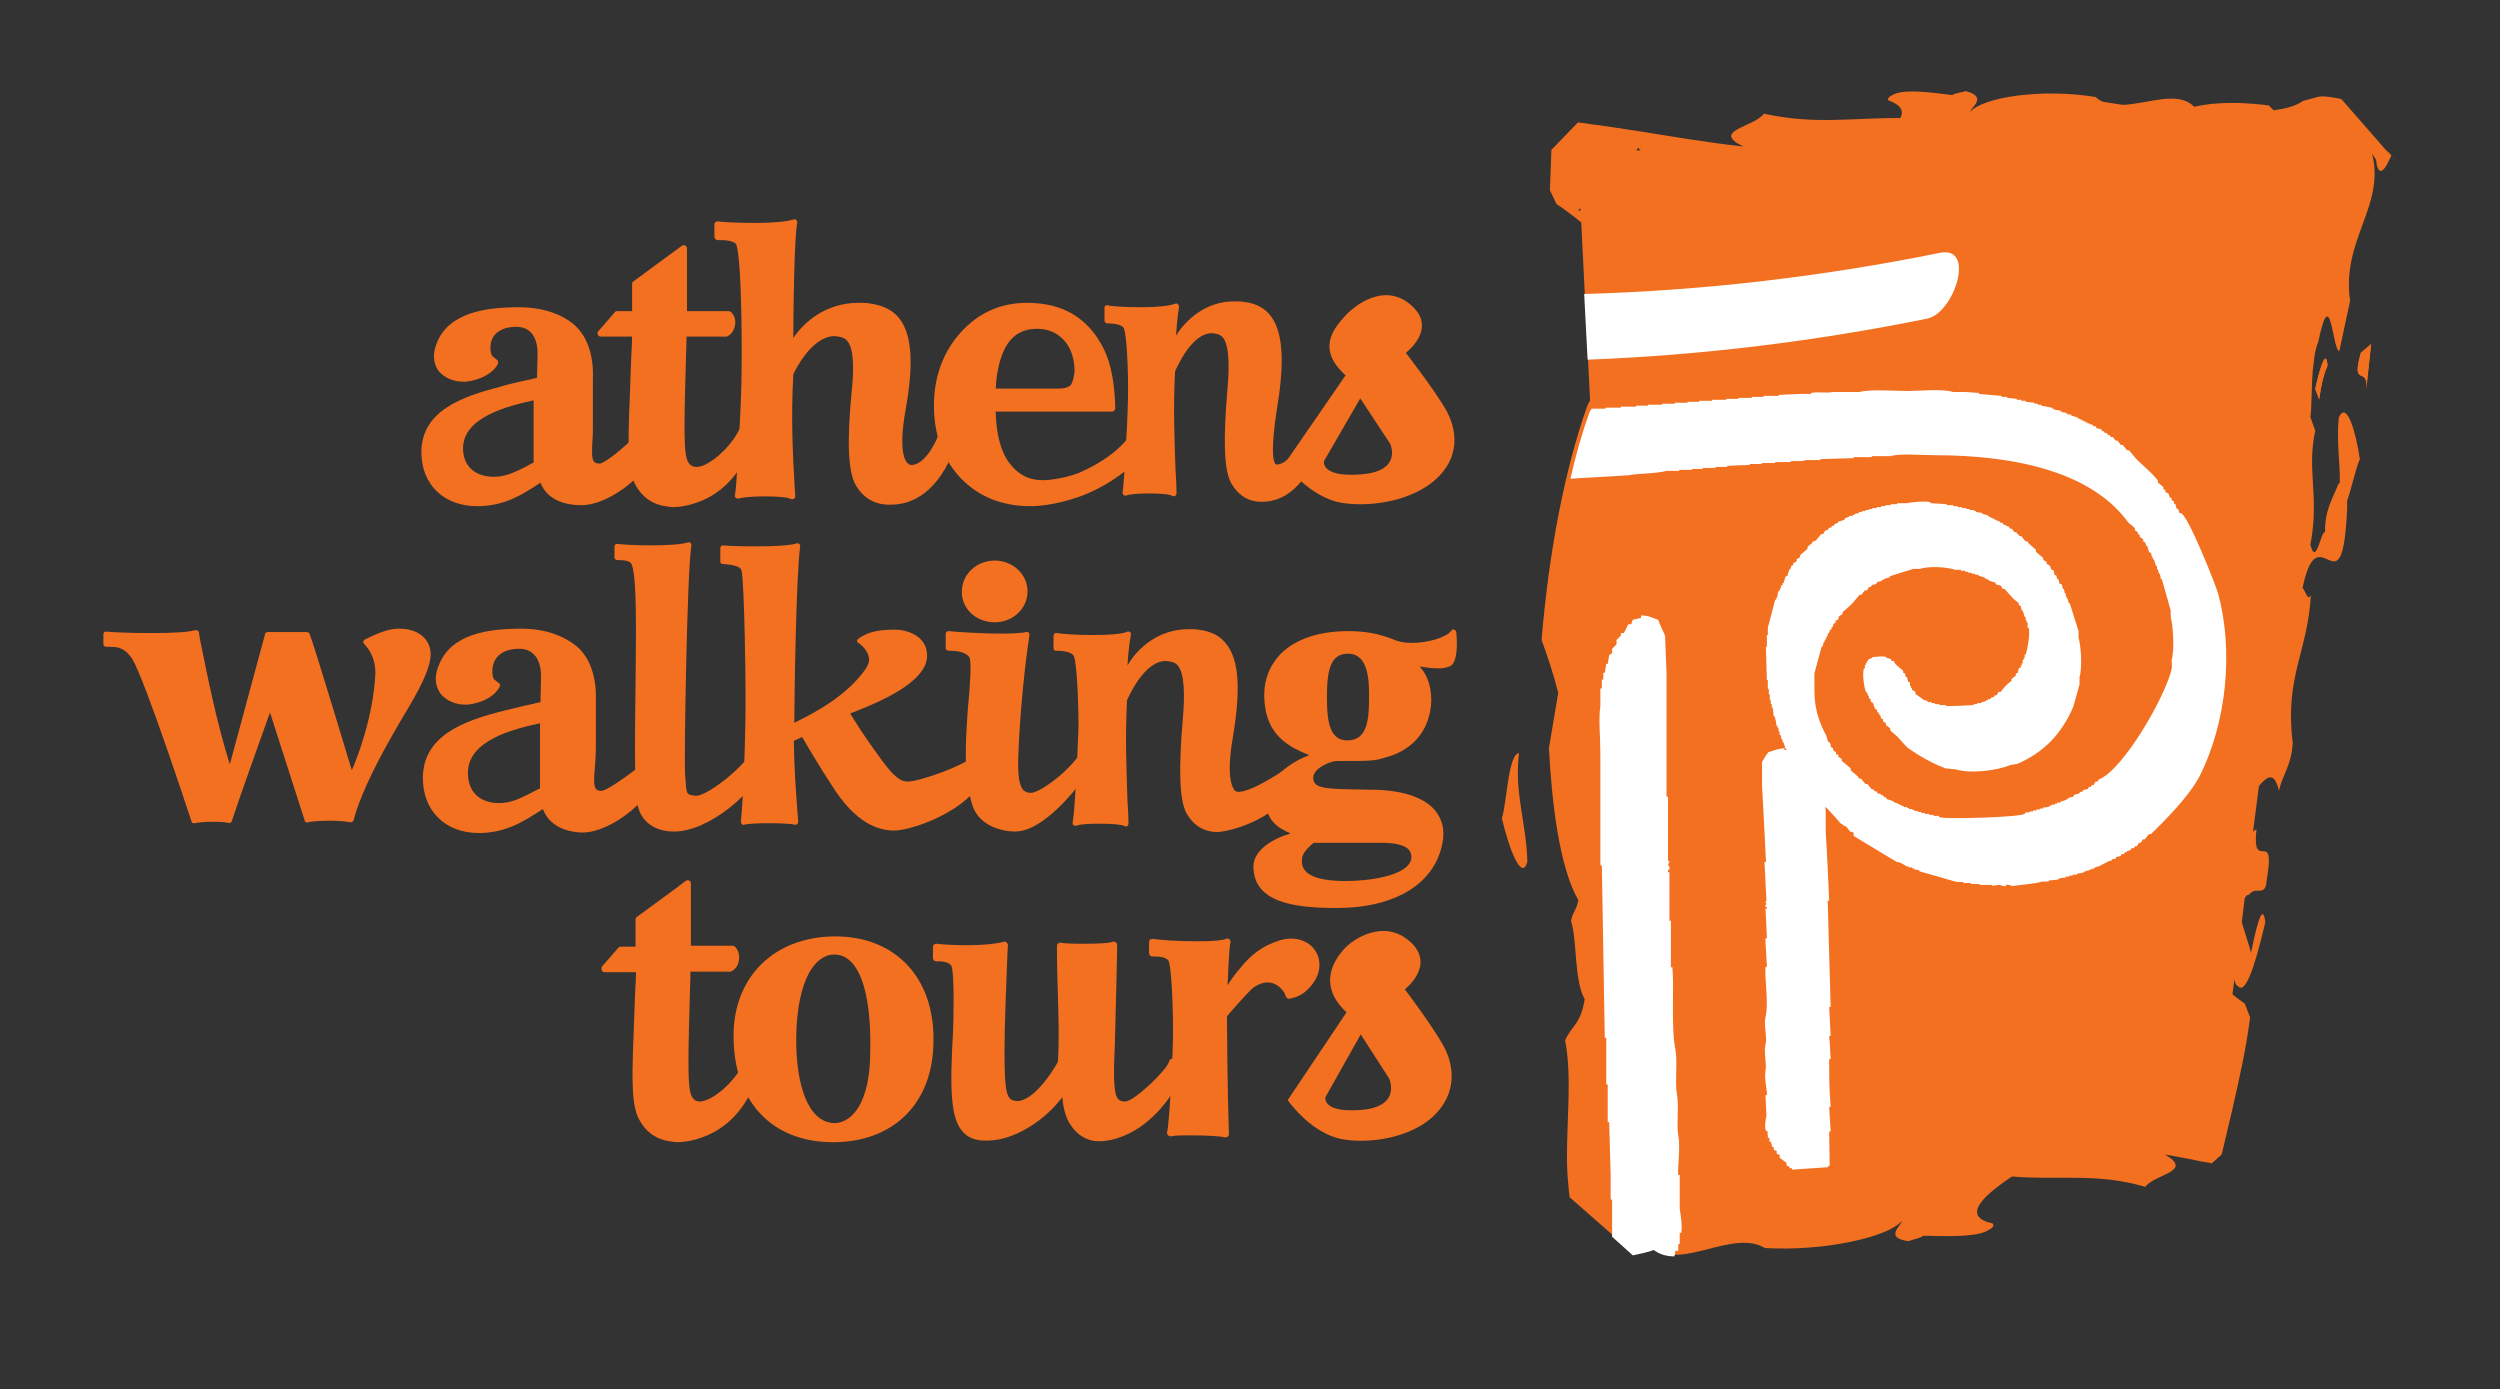 <?xml version="1.0" encoding="utf-8"?>
<!-- Generator: Adobe Illustrator 24.2.1, SVG Export Plug-In . SVG Version: 6.00 Build 0)  -->
<!DOCTYPE svg PUBLIC "-//W3C//DTD SVG 1.1//EN" "http://www.w3.org/Graphics/SVG/1.1/DTD/svg11.dtd">
<svg version="1.1" xmlns:x="http://ns.adobe.com/Extensibility/1.0/" xmlns:i="http://ns.adobe.com/AdobeIllustrator/10.0/" xmlns:graph="http://ns.adobe.com/Graphs/1.0/"
	 xmlns="http://www.w3.org/2000/svg" xmlns:xlink="http://www.w3.org/1999/xlink" x="0px" y="0px" viewBox="0 0 510.2 283.5"
	 enable-background="new 0 0 510.2 283.5" xml:space="preserve">
<rect x="0" y="0" width="510.2" height="283.5" fill="#333333" stroke="none"/>
<g id="IRIS_-_LOGO_draft_1">
	<g>
		<line fill="none" stroke="#000000" stroke-width="0.3" x1="0" y1="-54" x2="0" y2="-18"/>
		<line fill="none" stroke="#000000" stroke-width="0.3" x1="-54" y1="0" x2="-18" y2="0"/>
		<line fill="none" stroke="#000000" stroke-width="0.3" x1="-54" y1="283.5" x2="-18" y2="283.5"/>
		<line fill="none" stroke="#000000" stroke-width="0.3" x1="0" y1="337.5" x2="0" y2="301.5"/>
		<line fill="none" stroke="#000000" stroke-width="0.3" x1="510.2" y1="-54" x2="510.2" y2="-18"/>
		<line fill="none" stroke="#000000" stroke-width="0.3" x1="564.2" y1="0" x2="528.2" y2="0"/>
		<line fill="none" stroke="#000000" stroke-width="0.3" x1="564.2" y1="283.5" x2="528.2" y2="283.5"/>
		<line fill="none" stroke="#000000" stroke-width="0.3" x1="510.2" y1="337.5" x2="510.2" y2="301.5"/>
	</g>
	<g>
		<g>
			<path fill="#F37021" d="M154,87.5l-2.1-0.8c-0.3-0.1-0.7,0-0.8,0.4c-1.6,4-6.5,8.2-8.9,8.2l-0.1,0c-2.2-0.1-2.4-2.4-2.4-8.5
				c0-4,0.2-10.1,0.3-14.1c0.1-2.2,0.1-3.4,0.1-4h8.1c0.1,0,0.2,0,0.3-0.1c0.8-0.4,1.3-1.2,1.5-2.2c0.2-1-0.1-2.1-0.8-2.7
				c-0.1-0.1-0.3-0.2-0.5-0.2h-8.5V50.7c0-0.2-0.1-0.5-0.4-0.6c-0.2-0.1-0.5-0.1-0.7,0.1l-9.8,7.2c-0.2,0.1-0.3,0.3-0.3,0.5v5.6h-3
				c-0.1,0-0.3,0-0.4,0.1c-0.1,0-0.1,0.1-0.2,0.2l-3.3,3.8c-0.2,0.2-0.2,0.5-0.1,0.7c0.1,0.2,0.3,0.4,0.6,0.4h6.4
				c0,1.1-0.1,2.7-0.2,4.8c-0.1,2.5-0.2,5.6-0.3,8.4l-0.1,2.2c-0.2,6.5-0.3,11.7,1.1,14.5c2,4,5.2,4.7,7.8,4.9c0,0,0,0,0,0
				c1.3,0,12.9-0.4,16.7-15.1C154.5,88,154.3,87.7,154,87.5z"/>
			<path fill="#F37021" d="M194.9,89.1l-2.3-1.2c-0.2-0.1-0.4-0.1-0.6,0c-0.2,0.1-0.3,0.3-0.4,0.5c-0.2,1.1-2.7,6.5-5.6,6.5
				c-0.3,0-0.6-0.2-0.9-0.5c-0.7-0.8-1.6-3.3-0.3-10.7c1.7-9.3,1.3-15.2-1.1-18.5c-1.4-1.9-3.4-2.9-6.4-3.3
				c-0.7-0.1-1.4-0.1-2.1-0.1c-6.7,0-11.2,4-13.3,7.2c0-6,0.2-20.7,0.8-23.5c0-0.2,0-0.5-0.2-0.6c-0.2-0.2-0.4-0.2-0.6-0.1
				c-1.2,0.4-4,0.7-7.8,0.7c-3.8,0-7-0.2-7.4-0.3c-0.2-0.1-0.4,0-0.6,0.1c-0.2,0.1-0.3,0.3-0.3,0.5v2.5c0,0.2,0.1,0.3,0.2,0.5
				c0.1,0.1,0.3,0.2,0.5,0.2c0.2,0,0.3,0,0.5,0c2.1,0,3.2,0.5,3.3,1c1.2,3.9,1.2,25.6,0.9,31.7c-0.3,7-0.9,17.9-1.2,19.3
				c-0.1,0.2,0,0.5,0.2,0.6c0.2,0.2,0.4,0.2,0.7,0.1c0.6-0.2,2.7-0.4,5.1-0.4c2.9,0,4.9,0.2,5.3,0.5c0.2,0.1,0.5,0.1,0.7,0
				c0.2-0.1,0.3-0.3,0.3-0.6l-0.1-1.3c-0.4-7.1-0.8-14.5-0.3-23.5c0.4-0.9,3.8-7.8,8.4-7.8c0.4,0,0.9,0.1,1.3,0.2
				c1.1,0.3,3.3,1,2.2,11.2c-1,10.4-0.7,16.5,0.9,19.1c1.9,3.2,4.7,3.9,6.7,3.9l0.4,0c6,0,10.8-4.6,13.5-12.9
				C195.3,89.6,195.2,89.2,194.9,89.1z"/>
			<path fill="#F37021" d="M269.8,88.8l-2.1-1.2c-0.2-0.1-0.4-0.1-0.5,0c-0.2,0.1-0.3,0.2-0.4,0.4c-0.3,1.1-3.6,6.8-6.2,6.8
				c-0.1,0-0.2,0-0.3-0.1c-0.5-0.6-1-2.8,0.3-11.3c1.6-9.5,1.2-15.4-1.1-18.7c-1.3-1.8-3.1-2.8-5.7-3.1c-0.6-0.1-1.3-0.1-1.9-0.1
				c-5.9,0-9.9,3.8-11.9,7c0.1-1.7,0.3-3.8,0.6-5.8c0-0.2,0-0.5-0.2-0.6c-0.2-0.2-0.4-0.2-0.6-0.1c-1.1,0.4-3.5,0.7-6.9,0.7
				c-3.3,0-6.4-0.2-6.8-0.4c-0.2-0.1-0.4,0-0.5,0.1c-0.2,0.1-0.2,0.3-0.2,0.5v2.5c0,0.4,0.3,0.6,0.6,0.6c1.9,0,3.2,0.4,3.4,1.1
				c0.5,1.4,0.9,8.1,0.8,14c-0.1,5.5-0.8,17.7-1.1,19.3c0,0.2,0,0.5,0.2,0.6c0.2,0.2,0.4,0.2,0.6,0.1c0.5-0.2,2.1-0.4,4.6-0.4
				c2.6,0,4.4,0.2,4.7,0.5c0.2,0.1,0.4,0.1,0.6,0c0.2-0.1,0.3-0.3,0.3-0.6c0-1.5-0.1-3-0.2-4.6c-0.2-6.2-0.5-12.6-0.1-20.2
				c0.4-0.9,3.4-7.8,7.5-7.8c0.4,0,0.8,0.1,1.2,0.2c0.9,0.3,2.9,0.9,2,11.2c-0.9,10.4-0.7,16.4,0.7,19.1c1.8,3.2,4.3,3.9,6.1,3.9
				h0.3c5.4,0,9.8-4.6,12.3-12.9C270.2,89.2,270,88.9,269.8,88.8z"/>
			<path fill="#F37021" d="M294.9,83.3c-2.5-4.2-8-11.3-8-11.3s6.6-4.9,1.1-9.7c-5.5-4.9-11.8,0.2-13.7,2.4
				c-1.9,2.2-5.8,6.4,0.3,11.9l-12.4,18c0,0,4.2,5.9,10.2,7.7c4.6,1.3,14.4,0.8,20.3-4.2C298.2,93.4,297.4,87.5,294.9,83.3z
				 M277.9,96.8c-8.5,0.7-7.7-2.7-7.7-2.7l7.4-12.8l6,9.1C283.7,90.4,286.4,96.1,277.9,96.8z"/>
			<path fill="#F37021" d="M233.3,91.6l-1.2-3.3c-0.1-0.2-0.3-0.4-0.5-0.4c-0.3,0-0.5,0.1-0.6,0.3c-1.8,3.1-5.9,6.2-10.8,8.3
				c-2,0.8-5.3,1.5-7.4,1.5c-2.8,0-5-1.1-6.8-3.5c-1.7-2.2-2.7-5.8-2.8-10.5h23.7c0.2,0,0.3-0.1,0.5-0.2c0.1-0.1,0.2-0.3,0.2-0.5
				c-0.1-4.9-0.8-8.9-2.3-12c-1.5-3.1-3.6-5.5-6.2-7.1c-2.6-1.6-5.8-2.4-9.5-2.4c-5.3,0-9.9,2-13.5,6c-3.6,4-5.5,9-5.5,15
				c0,5.9,1.8,10.9,5.4,14.7c3.6,3.8,8.4,5.8,14.3,5.8c4,0,9-1.4,11.9-2.7c3.9-1.7,8.9-4.9,11.1-8.5C233.4,92,233.4,91.7,233.3,91.6
				z M218.5,78.6c-0.4,0.4-1.2,0.7-2.3,0.7h-13c0.2-4,1.1-7.1,2.4-9.1c1.4-2.1,3.4-3.1,6-3.1c2.2,0,4,0.7,5.5,2.3
				c1.4,1.5,2.2,3.7,2.2,6.5C219.1,77.2,218.9,78.1,218.5,78.6z"/>
			<path fill="#F37021" d="M133.3,85.7c-0.3-0.1-0.6-0.1-0.8,0.2c-3.4,4.2-9,8.7-10.1,8.7c-0.8,0-1-0.2-1.1-0.3
				c-0.6-0.6-0.5-2.2-0.4-4.3c0.1-1.1,0.1-2.3,0.1-3.6l0-9.3c0-0.3,0.5-7.1-3.8-10.8c-1.2-1.1-4.8-3.6-11.3-3.6c-0.2,0-0.4,0-0.7,0
				c-5.7,0.1-13.6,0.9-16.1,7.4c-1,2.6-0.4,4.3,0.2,5.3c1.2,1.8,3.5,2.5,5.2,2.5c0.2,0,0.3,0,0.5,0c3-0.3,5.6-1.7,6.6-3.6
				c0.1-0.3,0.1-0.6-0.1-0.8c-0.2-0.2-0.4-0.3-0.6-0.5c-0.5-0.3-0.8-0.6-0.8-2.3c0.1-2.5,2.1-4,5.3-4c1.2,0,2.2,0.4,2.9,1.1
				c1,1,1.5,2.7,1.4,4.9l-0.1,4.4c-0.1,0-0.3,0.1-0.4,0.1c-0.2,0-0.5,0.1-0.8,0.2c-0.6,0.1-1.3,0.3-1.9,0.4
				c-1.6,0.4-3.2,0.7-4.3,1.1c-7.8,2-16.2,4.9-16.2,13.4c0,6.6,4.6,11,11.4,11c5.4,0,9-2.2,12.9-4.8c1.5,3.9,5.7,4.6,8.3,4.6l0,0
				c6.2,0,15.2-7.2,17.7-15.5C136.6,87.3,136.6,87.3,133.3,85.7z M108.9,81.7v12.7c-0.5,0.2-1,0.5-1.5,0.8c-2.2,1.1-4.2,2.1-6.6,2.1
				c-3.9,0-6.3-2.2-6.3-5.8C94.5,85.2,103.4,82.9,108.9,81.7z"/>
		</g>
		<g>
			<path fill="#F37021" d="M472.5,79.4l0.8,2.1c0.4-3,0.9-5,1.7-6.9C474.7,70.5,473.1,76.4,472.5,79.4z"/>
			<path fill="#F37021" d="M333.9,30.5c0.1-0.2,0.3-0.3,0.5-0.5l0,0C334.2,30.2,334.1,30.3,333.9,30.5z"/>
			<path fill="#F37021" d="M477.9,20.3l-0.2-0.1l-0.9-0.2c-1.2-0.2-2.5-0.4-3.5-0.3l-3.3,0.9c-1.4,1-3.5,1.6-6,1.9
				c-4.2-4.5-0.7-0.8,0,0h0c-0.2-0.2-0.5-0.5-1-1l0,0l-0.1,0l-0.3,0l-0.5-0.1l-2.1-0.2c-1.4-0.1-2.8-0.2-4.2-0.2
				c-2.8,0-5.5,0.2-8,0.8c-3.3-3.4-9.4-0.6-14.6-0.4l-3.9-0.6c-0.6-0.2-1.1-0.5-1.6-1c-11-1.8-22.9,0-25.6,3c0-0.8,3.7-3-0.9-4.2
				c-0.9,0.3-2.7,0.5-2.7,0.8c-0.9,0-9.1-1.5-11.9-0.2c-1.1,0.5-1.5,0.9-1.2,1.3c2.6,0.9,3.2,2.2,2.4,3.6
				c-9.6-0.1-17.4,1.4-27.8-0.9c-2.2,2.8-10.9,3.5-4.2,6.7c-7.3-0.8-14.3-2-21.2-3.1c-3.4-0.5-6.9-1.1-10.3-1.5l-1.3-0.2l-0.7-0.1
				l-0.2,0l-0.1,0l0,0c-2.4,2.5,5.4-5.6-5.4,5.6v0l0,0l0,0.3l-0.1,2.6c-0.1,1.8-0.1,3.5-0.2,5.3c0.5,1,0.9,2,1.4,2.9
				c1,0.6,2.2,1.5,3.5,2.5c-0.7,0.8-0.5,0.5,0,0c0.5,0.4,1,0.8,1.5,1.2l1.8,36.3c-0.3,0.5-0.5,0.9-0.7,1.5
				c-4.5,12.8-7.7,29.4-9.2,47.4c1.2,3.3,2.4,6.8,3.4,10.8l-1.9,11.3c0.6,11.1,2.1,24.2,6,31c-0.4,2.1-1,2.1-1.5,4.2
				c1.3,4,0.6,12.1,2.8,16c-0.8,5.1-2.5,5.2-4,8.4c1.1,5.5,0.7,11.9,0.5,18.2c-0.1,3.2-0.2,6.3,0,9.4l0.2,2.3l0.1,1.1l0.1,0.6l0,0.3
				l0,0.1c13.2,11.6,7.3,6.4,13.2,11.6h0l0,0l0,0l0.1,0c1.5-0.3,2.9-0.6,4.2-1.1c5.5,4.3,15.9-4,22.4-0.1
				c12.3,0.7,25.2-2.3,27.9-5.5c0.1,0.8-3.8,3.4,1.4,4.1c1-0.4,3-0.8,2.9-1.1c1-0.1,10.2,0.6,13.1-1c1.2-0.6,1.5-1,1.2-1.5
				c-6.3-1.4-2.5-5.3,3.9-9.6c9.7,0.8,17.2-0.8,27.2,2.1c2.1-2.7,10-3.1,4-6.6c1.6,0.3,3.3,0.6,4.9,0.9l2.4,0.5l1.2,0.2l0.6,0.1
				l0.3,0.1l0.1,0l0.1,0l0,0l0,0h0c0.9-0.8-2,1.8,2-1.8c0.7-3.1,1.5-6.2,2.2-9.3c1.4-6.2,2.8-12.3,3.6-18.7
				c-0.4-0.9-0.7-1.9-1.1-2.8c-0.7-0.5-1.6-1.1-2.5-1.9l0.4-3c0.1,0.7,0.4,1.3,0.8,1.4c1.9,2.1,4.4-8.5,5.5-13.1
				c-0.6-5-2.2,2.8-2.9,6.2l-1.9-6.2l0.6-4.9c0.3-0.5,0.6-0.8,0.9-0.7c1.3-2,3.4,0.8,3.6-3.1c1.9-11-3.1-1-2.1-10.3
				c-0.2,0.1-0.4,0.3-0.7,0.5l1.2-9.3c1.5-1.7,3.1-3.3,4.1,1c0.7-3.4,2.5-5,2.8-9.8c-1.7-13.5,3.1-18.6,3.7-30.2
				c-0.6,1.5-1.1-0.9-1.7-1.4c3.3-15.9,8.1,6.1,9.1-16.2c0-0.6,0-1.1,0-1.6c1-2.9,1.8-6.8,2.6-8.5c-0.8-5.5-2.7-12.1-4.3-8.5
				c-0.5,4.9,0.3,9,0.2,13.4c-0.1,0-0.2,0.1-0.3,0.2c-1,2.7-2.8,5.2-2.7,9.8c-0.9-0.2-1.8,7.1-3,2.6c1.9-10-0.8-15.2,1-23.3l-1-2.8
				c0.3-2,0.2-5.9,0.5-9.6l0.4-3.3c0.2-0.9,0.4-1.7,0.7-2.4c2.6-12.5,2.8,1.3,4.3,1.9l2.2-10.3c-1.8-12.5,7.2-19.3,4.5-30l0.8,1.2
				c0.3,3,1.3,2.7,2.2,1c0.2-0.4,0.5-0.9,0.7-1.4l0.2-0.4l0-0.1l0-0.1l0,0l0,0l0,0l0,0C483.5,26.8,498.2,43.5,477.9,20.3z
				 M322.5,42.5C322.5,42.6,322.5,42.6,322.5,42.5C322.5,42.6,322.5,42.6,322.5,42.5l0.1,0.3c0,0.1-0.1,0.1-0.1,0.2l-0.2,0l-0.1,0
				l-0.1,0l0,0l0,0h0l0,0C322.1,42.9,322.3,42.7,322.5,42.5z M334.4,30L334.4,30L334.4,30L334.4,30L334.4,30l0.1,0.5
				c0.1,0,0.2-0.1,0.4-0.2c-0.1,0.1-0.2,0.2-0.3,0.4h-0.7c0,0,0.1-0.1,0.1-0.1c0,0-0.1,0.1-0.1,0.1l0,0
				C336.6,27.7,335.5,28.8,334.4,30z"/>
			<path fill="#F37021" d="M333.9,30.5C333.9,30.5,333.9,30.5,333.9,30.5C333.9,30.5,333.9,30.5,333.9,30.5z"/>
			<path fill="#F37021" d="M310,153.7c-2.2,0.1-2.5,10.3-3.5,13.3c1.4,6,4,13,5.2,8.9C311.5,167.8,309,161.9,310,153.7z"/>
			<path fill="#F37021" d="M482.9,79.5l1-9.3l-2.1,1.8C479.7,79.4,483.4,74.4,482.9,79.5z"/>
		</g>
		<path fill="#F37021" d="M472.5,79.4l0.8,2.1c0.4-3,0.9-5,1.7-6.9C474.7,70.5,473.1,76.4,472.5,79.4z"/>
		<path fill="none" d="M477.9,20.3l-0.2-0.1l-0.9-0.2c-1.2-0.2-2.5-0.4-3.5-0.3l-3.3,0.9c-1.4,1-3.5,1.6-6,1.9c-4.2-4.5-0.7-0.8,0,0
			h0c-0.2-0.2-0.5-0.5-1-1l0,0l-0.1,0l-0.3,0l-0.5-0.1l-2.1-0.2c-1.4-0.1-2.8-0.2-4.2-0.2c-2.8,0-5.5,0.2-8,0.8
			c-3.3-3.4-9.4-0.6-14.6-0.4l-3.9-0.6c-0.6-0.2-1.1-0.5-1.6-1c-11-1.8-22.9,0-25.6,3c0-0.8,3.7-3-0.9-4.2c-0.9,0.3-2.7,0.5-2.7,0.8
			c-0.9,0-9.1-1.5-11.9-0.2c-1.1,0.5-1.5,0.9-1.2,1.3c2.6,0.9,3.2,2.2,2.4,3.6c-9.6-0.1-17.4,1.4-27.8-0.9
			c-2.2,2.8-10.9,3.5-4.2,6.7c-7.3-0.8-14.3-2-21.2-3.1c-3.4-0.5-6.9-1.1-10.3-1.5l-1.3-0.2l-0.7-0.1l-0.2,0l-0.1,0l0,0
			c-2.4,2.5,5.4-5.6-5.4,5.6v0l0,0l0,0.3l-0.1,2.6c-0.1,1.8-0.1,3.5-0.2,5.3c0.5,1,0.9,2,1.4,2.9c1,0.6,2.2,1.5,3.5,2.5
			c-0.7,0.8-0.5,0.5,0,0c0.5,0.4,1,0.8,1.5,1.2l1.8,36.3c-0.3,0.5-0.5,0.9-0.7,1.5c-4.5,12.8-7.7,29.4-9.2,47.4
			c1.2,3.3,2.4,6.8,3.4,10.8l-1.9,11.3c0.6,11.1,2.1,24.2,6,31c-0.4,2.1-1,2.1-1.5,4.2c1.3,4,0.6,12.1,2.8,16
			c-0.8,5.1-2.5,5.2-4,8.4c1.1,5.5,0.7,11.9,0.5,18.2c-0.1,3.2-0.2,6.3,0,9.4l0.2,2.3l0.1,1.1l0.1,0.6l0,0.3l0,0.1
			c13.2,11.6,7.3,6.4,13.2,11.6h0l0,0l0,0l0.1,0c1.5-0.3,2.9-0.6,4.2-1.1c5.5,4.3,15.9-4,22.4-0.1c12.3,0.7,25.2-2.3,27.9-5.5
			c0.1,0.8-3.8,3.4,1.4,4.1c1-0.4,3-0.8,2.9-1.1c1-0.1,10.2,0.6,13.1-1c1.2-0.6,1.5-1,1.2-1.5c-6.3-1.4-2.5-5.3,3.9-9.6
			c9.7,0.8,17.2-0.8,27.2,2.1c2.1-2.7,10-3.1,4-6.6c1.6,0.3,3.3,0.6,4.9,0.9l2.4,0.5l1.2,0.2l0.6,0.1l0.3,0.1l0.1,0l0.1,0l0,0l0,0h0
			c0.9-0.8-2,1.8,2-1.8c0.7-3.1,1.5-6.2,2.2-9.3c1.4-6.2,2.8-12.3,3.6-18.7c-0.4-0.9-0.7-1.9-1.1-2.8c-0.7-0.5-1.6-1.1-2.5-1.9
			l0.4-3c0.1,0.7,0.4,1.3,0.8,1.4c1.9,2.1,4.4-8.5,5.5-13.1c-0.6-5-2.2,2.8-2.9,6.2l-1.9-6.2l0.6-4.9c0.3-0.5,0.6-0.8,0.9-0.7
			c1.3-2,3.4,0.8,3.6-3.1c1.9-11-3.1-1-2.1-10.3c-0.2,0.1-0.4,0.3-0.7,0.5l1.2-9.3c1.5-1.7,3.1-3.3,4.1,1c0.7-3.4,2.5-5,2.8-9.8
			c-1.7-13.5,3.1-18.6,3.7-30.2c-0.6,1.5-1.1-0.9-1.7-1.4c3.3-15.9,8.1,6.1,9.1-16.2c0-0.6,0-1.1,0-1.6c1-2.9,1.8-6.8,2.6-8.5
			c-0.8-5.5-2.7-12.1-4.3-8.5c-0.5,4.9,0.3,9,0.2,13.4c-0.1,0-0.2,0.1-0.3,0.2c-1,2.7-2.8,5.2-2.7,9.8c-0.9-0.2-1.8,7.1-3,2.6
			c1.9-10-0.8-15.2,1-23.3l-1-2.8c0.3-2,0.2-5.9,0.5-9.6l0.4-3.3c0.2-0.9,0.4-1.7,0.7-2.4c2.6-12.5,2.8,1.3,4.3,1.9l2.2-10.3
			c-1.8-12.5,7.2-19.3,4.5-30l0.8,1.2c0.3,3,1.3,2.7,2.2,1c0.2-0.4,0.5-0.9,0.7-1.4l0.2-0.4l0-0.1l0-0.1l0,0l0,0l0,0l0,0
			C483.5,26.8,498.2,43.5,477.9,20.3z M322.5,42.5C322.5,42.6,322.5,42.6,322.5,42.5C322.5,42.6,322.5,42.6,322.5,42.5l0.1,0.3
			c0,0.1-0.1,0.1-0.1,0.2l-0.2,0l-0.1,0l-0.1,0l0,0l0,0h0l0,0C322.1,42.9,322.3,42.7,322.5,42.5z M334.4,30L334.4,30L334.4,30
			L334.4,30L334.4,30l0.1,0.5c0.1,0,0.2-0.1,0.4-0.2c-0.1,0.1-0.2,0.2-0.3,0.4h-0.7c0,0,0.1-0.1,0.1-0.1c0,0-0.1,0.1-0.1,0.1l0,0
			C336.6,27.7,335.5,28.8,334.4,30z"/>
		<path fill="#F37021" d="M482.9,79.5l1-9.3l-2.1,1.8C479.7,79.4,483.4,74.4,482.9,79.5z"/>
		<g>
			<g>
				<path fill="#F37021" d="M297.2,129c0-0.2-0.2-0.4-0.4-0.5c-0.2-0.1-0.5,0-0.6,0.2c-0.9,1.3-4.6,2.5-8,2.5
					c-1.5,0-2.8-0.2-3.8-0.7c-3.1-1.2-5.8-1.7-9.2-1.7c-6,0-10.7,1.6-13.7,4.5c-2.3,2.3-3.5,5.2-3.5,8.6c0.1,7,3.5,10,9.2,12.2
					c-3.5,1.3-8.8,4.7-8.8,9.5c0,3.7,2.2,5.3,5,6.5c-3.6,1-7.6,3.4-7.6,6.7c0,7.5,8.6,8.5,17,8.5c12,0,20.1-5,21.6-13.4
					c0.5-2.6-0.1-4.8-1.6-6.6c-3.1-3.6-9.5-4-11.3-4.1l-5.3-0.1c-6.4-0.1-8.2-0.4-8.2-2.4c0-1.9,3.5-3.4,4.8-3.4
					c7.6,0,7.6,0,10.2-0.8l0.4-0.1c5.4-1.7,8.5-5.8,8.7-11.4c0-3.6-1.2-5.7-2.4-7c1.1,0.2,2.5,0.4,3.8,0.4c0.8,0,1.5-0.1,2-0.3
					C297.8,135.8,297.3,130.2,297.2,129z M288,175.4c-0.9,3.5-9.1,4.4-13.3,4.4c-0.2,0-0.4,0-0.5,0c-0.1,0-0.3,0-0.4,0
					c-2-0.1-8-0.2-8.1-3.9c-0.1-1.4,0.5-2.3,2.4-3.9H282c2.8,0,4.8,0.5,5.6,1.5C288,174.1,288.1,174.7,288,175.4z M275.1,133.4
					c4.3,0,4.3,5.8,4.3,8.9c0,4.4-0.3,8.8-4.4,8.8H275c-3.5,0-4.2-3.4-4.2-8.8C270.8,136.8,271.5,133.4,275.1,133.4z"/>
				<path fill="#F37021" d="M86.4,130c-1.5-1.5-3.8-1.7-4.7-1.7c-0.3,0-0.6,0-0.7,0c-1.8,0.1-3.9,0.9-6.3,2.1
					c-0.1,0-0.1,0.1-0.2,0.1c-0.1,0-0.2,0.2-0.3,0.3c-0.2,0.3,0.1,0.6,0.2,0.7c1.6,1.7,2.3,3.9,2.2,6.2c-0.5,8.6-3.5,16.5-4.8,19.5
					c-1.2-3.9-2.5-8.2-3.7-12.2c-2.3-7.4-4.2-13.8-4.9-15.6c-0.1-0.3-0.4-0.4-0.6-0.4c0,0,0,0,0,0c-0.1,0-0.5,0-2,0c-2.4,0-6,0-6,0
					c0,0,0,0,0,0c-0.3,0-0.5,0.2-0.5,0.4l-7.2,26.6c-2.9-9.3-4.7-18.8-5.9-24.6c-0.2-0.8-0.3-1.6-0.4-2.3c0-0.2-0.1-0.3-0.3-0.4
					c-0.1-0.1-0.3-0.1-0.5-0.1c-1.2,0.4-4.4,0.6-9,0.6c-4.3,0-8.5-0.2-9-0.3c-0.2,0-0.3,0-0.5,0.1c-0.1,0.1-0.2,0.3-0.2,0.4v2.1
					c0,0.3,0.3,0.5,0.6,0.5l0.6,0c1.8,0,3.2,0.2,4.7,2.5c2.6,4.2,12,32.9,12.1,33.2c0,0.1,0.2,0.3,0.3,0.3c0.1,0,0.2,0,0.2,0
					c0.1,0,0.2,0,0.2,0c0.3-0.1,1.8-0.3,3.8-0.3c1.9,0,2.7,0.2,2.9,0.2c0.1,0.1,0.3,0.1,0.5,0c0.2-0.1,0.3-0.2,0.3-0.3
					c1.2-3.8,6.2-17.7,7.8-22.2c1.4,4.3,5.4,16.8,7.1,22.1c0,0.1,0.1,0.3,0.3,0.3c0.1,0.1,0.3,0.1,0.4,0c0.3-0.1,2-0.3,4.1-0.3
					c1.2,0,2.9,0,4.4,0.3c0.1,0,0.1,0,0.2,0c0.3,0,0.5-0.2,0.6-0.5c0.4-1.7,1.9-6.6,7.1-15.9c1-1.8,2-3.5,3-5.2
					c3-5,5.5-9.4,5.6-12.7C87.9,132.3,87.4,130.9,86.4,130z"/>
				<path fill="#F37021" d="M156.3,154.5l-2.1-1.2c-0.3-0.2-0.6-0.1-0.8,0.2c-2.4,3.8-9.2,8.9-11.3,8.9c0,0-0.1,0-0.1,0
					c-1.9-0.2-1.9-0.2-2.1-3.3c0-0.4-0.1-0.8-0.1-1.2c-0.2-2.8,0.4-41.3,1.3-46.6c0-0.2,0-0.4-0.2-0.5c-0.1-0.1-0.4-0.2-0.5-0.1
					c-1.3,0.4-4.1,0.6-7.7,0.6c-3.3,0-6.1-0.2-6.6-0.3c-0.2,0-0.4,0-0.5,0.1c-0.1,0.1-0.2,0.3-0.2,0.4v2.3c0,0.3,0.3,0.5,0.6,0.5
					c2.3,0,2.8,0.4,3,1.1c1,3.2,0.8,13.9,0.7,24.3c-0.1,9.1-0.3,18.6,0.3,23.7c0.3,3.8,3.2,6.3,7.5,6.3l0.1,0
					c7.1,0,16.8-8.2,19-14.5C156.7,154.9,156.5,154.7,156.3,154.5z"/>
				<path fill="#F37021" d="M201.2,155.3l-2.4-1c-0.2-0.1-0.3-0.1-0.5,0c-0.2,0.1-0.3,0.2-0.3,0.4c-0.5,1.1-10,4.8-12.8,4.8l-0.1,0
					c-1.9-0.1-3.5-2-6.4-6.1c-2.1-2.8-4.4-6.5-5.2-7.8c0.2-0.1,0.5-0.2,0.8-0.3c4.5-1.8,14.9-5.9,14.9-11.5c0-4.3-4.6-5.3-6.4-5.3
					c-3.1,0-5.6,0.3-7.7,1.9c-0.1,0.1-0.2,0.3-0.2,0.4c0,0.2,0.1,0.3,0.3,0.4c0,0,1.8,1.2,2.1,2.9c0.2,0.8-0.1,1.6-0.7,2.5
					c-3.8,5.4-10.2,8.8-14.5,10.9c0-5.3,0.4-30.8,1.2-36c0-0.2,0-0.4-0.2-0.5c-0.1-0.1-0.3-0.2-0.5-0.1c-1.4,0.4-4.2,0.6-8.2,0.6
					c-3.2,0-6.1-0.1-6.8-0.2c-0.2,0-0.3,0-0.4,0.1c-0.1,0.1-0.2,0.3-0.2,0.4v2.8c0,0.3,0.2,0.5,0.5,0.5c1.4,0.1,3.4,0.3,3.8,1.2
					c0.6,1.5,1,25.2,0.8,31.7c-0.1,5.9-0.4,14.6-0.9,19.7c0,0.2,0.1,0.4,0.2,0.5c0.1,0.1,0.3,0.2,0.5,0.1c0.7-0.2,2.7-0.3,5-0.3
					c2.4,0,4.5,0.1,5.3,0.3c0.2,0,0.4,0,0.5-0.1c0.1-0.1,0.2-0.3,0.2-0.5c-0.1-0.9-0.1-1.7-0.2-2.6c-0.3-4.1-0.6-7.9-0.7-13.9
					l1.7-0.8c0.8,1.4,3.5,6,6.2,10.1c3.8,6,8,9,12.6,9c3.9,0,18.4-5,18.9-13.8C201.5,155.6,201.4,155.4,201.2,155.3z"/>
				<g>
					<path fill="#F37021" d="M223.2,155.5c0-0.1-0.2-0.3-0.3-0.3l-2.2-1c-0.2-0.1-0.5,0-0.7,0.2c-2.9,3.9-8,7.4-9.6,7.4l-0.1,0
						c-0.6,0-1-0.2-1.4-0.5c-1.3-1.3-1.2-5.1-1-9l0-0.2c0.4-8,1.3-16.8,2.2-22.5c0-0.2,0-0.3-0.2-0.5c-0.1-0.1-0.3-0.2-0.5-0.1
						c-0.9,0.2-2.7,0.3-5,0.3c-4.7,0-10.1-0.4-10.7-0.5c-0.2,0-0.3,0-0.5,0.1c-0.1,0.1-0.2,0.3-0.2,0.4v3c0,0.3,0.3,0.5,0.6,0.5
						c2.2,0,3.5,0.4,4.2,1.3c0.5,0.9,0.2,5-0.1,8.6c-0.2,1.8-0.3,3.6-0.4,5.3c-0.4,6.5-0.3,11.9,1.2,16.5c1.4,4.1,6.1,5.2,8.6,5.2
						c0.6,0,1.2-0.1,1.6-0.2c3-0.6,8.6-4.5,14.5-13.6C223.2,155.8,223.2,155.7,223.2,155.5z"/>
					<path fill="#F37021" d="M203,127c3.7,0,6.7-2.8,6.7-6.3c0-3.5-3-6.3-6.7-6.3c-3.7,0-6.7,2.8-6.7,6.3
						C196.2,124.2,199.2,127,203,127z"/>
				</g>
				<path fill="#F37021" d="M265.8,157.1l-1.5-1.1c-0.2-0.1-0.5-0.1-0.7,0c-1,0.9-8,5.6-10.8,5.6c0,0-0.1,0-0.1,0
					c-0.3,0-0.6-0.1-0.8-0.4c-0.6-0.8-1.6-3.2-0.3-10.7c1.6-9.6,1.3-15.6-1.2-18.9c-1.3-1.8-3.2-2.8-5.9-3.1
					c-0.6-0.1-1.3-0.1-1.9-0.1c-6.4,0-10.6,4.1-12.5,7.4c0.1-1.8,0.3-4.1,0.7-6.3c0-0.2,0-0.4-0.2-0.5c-0.2-0.1-0.4-0.2-0.5-0.1
					c-1.1,0.5-3.7,0.7-7.2,0.7c-3.6,0-6.7-0.3-7.2-0.4c-0.2-0.1-0.3,0-0.5,0.1c-0.1,0.1-0.2,0.3-0.2,0.4v2.6c0,0.3,0.2,0.5,0.5,0.5
					c2,0,3.4,0.4,3.7,1.2c0.5,1.4,0.9,8.2,0.9,14.3c-0.2,6.2-0.8,18-1.2,19.6c0,0.2,0,0.4,0.2,0.5c0.2,0.1,0.4,0.2,0.6,0.1
					c0.6-0.3,2.6-0.4,4.8-0.4c2.7,0,4.6,0.2,5,0.5c0.2,0.1,0.4,0.1,0.5,0c0.2-0.1,0.3-0.3,0.3-0.5c0-1.5-0.1-3-0.2-4.6
					c-0.2-6.3-0.5-12.8-0.1-20.6c0.4-0.8,3.5-8,7.9-8c0.4,0,0.9,0.1,1.3,0.2c1,0.3,3.1,1,2.2,11.5c-0.9,10.5-0.7,16.6,0.7,19.3
					c1.8,3.2,4.4,3.9,6.3,3.9c1.9,0,13.1-2.2,17.7-12C266,157.5,266,157.2,265.8,157.1z"/>
				<path fill="#F37021" d="M134.3,153.7c-0.2,0-0.4,0-0.5,0.1c-3.5,2.9-9.7,7.6-11.1,7.6c-0.6,0-0.9-0.2-1-0.3
					c-0.6-0.6-0.5-2.3-0.3-4.5c0.1-1.2,0.2-2.6,0.2-4.1v-9.6c0-0.3,0.5-7.2-3.8-10.9c-1.3-1.1-4.9-3.7-11.4-3.7c-0.2,0-0.4,0-0.7,0
					c-5.8,0.1-13.7,0.9-16.2,7.6c-1.1,2.7-0.4,4.4,0.3,5.5c1.2,1.7,3.4,2.4,5.1,2.4c0.2,0,0.3,0,0.5,0c3-0.3,5.6-1.7,6.6-3.7
					c0.1-0.2,0.1-0.4-0.1-0.6c-0.2-0.2-0.4-0.3-0.6-0.5c-0.5-0.3-0.9-0.6-0.8-2.4c0.1-2,1.5-4.2,5.5-4.2c1.2,0,2.2,0.4,2.9,1.1
					c1.1,1,1.6,2.8,1.5,5.2l-0.1,4.6c-0.1,0-0.3,0.1-0.5,0.1c-0.2,0-0.5,0.1-0.8,0.2c-0.6,0.1-1.2,0.3-1.9,0.4
					c-1.6,0.4-3.3,0.8-4.5,1.1c-7.9,2-16.3,5-16.3,13.7c0,6.7,4.6,11.2,11.4,11.2c5.5,0,9.1-2.3,13.1-4.9c1.6,4.4,6.6,4.8,8.1,4.8
					h0.1c5.8-0.1,14.7-6.8,17.2-15c0,0,0-0.1,0-0.1C136.4,154.1,136.4,154.1,134.3,153.7z M110.2,147.6v13.3
					c-0.6,0.3-1.1,0.5-1.6,0.8c-2.2,1.1-4.2,2.2-6.7,2.2c-4,0-6.4-2.3-6.4-6.1C95.4,151.1,104.7,148.8,110.2,147.6z"/>
			</g>
		</g>
		<g>
			<path fill="#F37021" d="M170.5,191.1l-0.4,0c-12.2,0.2-20.4,8.3-20.4,20.3c0,13.3,7.7,21.6,20.1,21.7h0.2
				c12.5,0,20.5-8.1,20.5-20.7C190.7,199.5,182.7,191.1,170.5,191.1z M170.4,229.2c-5.7,0-7.8-8.3-7.9-16.1
				c-0.1-7.9,1.4-13.8,4.1-16.6c1.1-1.1,2.3-1.7,3.6-1.7c1.4,0,2.5,0.5,3.5,1.5c2.7,2.7,4.1,9.2,3.9,18.3
				C177.6,225.2,173.8,229.1,170.4,229.2z"/>
			<path fill="#F37021" d="M241.7,217.6l-2-1.4c-0.2-0.1-0.5-0.2-0.7-0.1c-0.2,0.1-0.4,0.3-0.4,0.5c-0.3,1.6-7.1,8.2-9,8.2
				c-0.7,0-1.1-0.2-1.4-0.5c-0.9-1-1-4.3-0.7-10.5c0.2-6.2,0.5-20.4,0.5-20.9c0-0.2-0.1-0.5-0.3-0.6c-0.2-0.1-0.4-0.2-0.7-0.1
				c-0.6,0.3-3,0.4-6,0.4c-2.6,0-4.1-0.1-4.4-0.2c-0.2-0.1-0.4,0-0.6,0.1c-0.2,0.1-0.3,0.3-0.3,0.6c0,4,0.1,7.1,0.2,10.2
				c0.1,4.4,0.3,8.2,0,13.4c-1.3,2.4-5.1,8-8.3,8c-0.3,0-0.6-0.1-0.8-0.1c-1.4-0.5-1.8-2-1.8-9.9c0-5.6,0.4-15.1,0.6-20.2l0.1-1.6
				c0-0.2-0.1-0.4-0.3-0.6c-0.2-0.1-0.4-0.2-0.6-0.1c-1.3,0.4-4,0.7-7.5,0.7c-3.1,0-5.6-0.2-6-0.3c-0.2,0-0.4,0-0.6,0.1
				c-0.2,0.1-0.3,0.3-0.3,0.6v2.2c0,0.2,0.1,0.4,0.2,0.5c0.1,0.1,0.3,0.2,0.5,0.2c1.6-0.1,2.8,0.3,3.1,1c0.6,1.6,0.4,11.4,0.3,13.3
				c-0.7,12-0.5,17.9,2.1,20.6c1.3,1.4,3.3,1.9,6,1.6c4.9-0.4,10.8-4.2,14.2-8.8c0.2,2.5,0.8,4.4,1.7,5.7c1.4,2.1,3.4,3.3,5.7,3.3h0
				l0.2,0c1.8,0,10.9-0.7,17.5-14.5C242,218.2,241.9,217.8,241.7,217.6z"/>
			<path fill="#F37021" d="M268.8,194.7c-1.2-2.6-4.3-3.8-7.6-2.8c-3.5,1.1-5.8,2.8-8.2,5.8c-0.9,1-1.8,2.3-2.5,3.4
				c0-0.5,0.1-1,0.1-1.6c0.1-2.7,0.3-6.3,0.5-7.1c0.1-0.2,0-0.5-0.2-0.7c-0.2-0.2-0.5-0.2-0.7-0.1c-0.7,0.3-2.4,0.5-6,0.5
				c-3.8,0-8.1-0.3-8.8-0.5c-0.2,0-0.4,0-0.6,0.1c-0.2,0.1-0.3,0.3-0.3,0.5v2.3c0,0.2,0.1,0.4,0.2,0.5c0.1,0.1,0.3,0.2,0.5,0.2
				c0.2,0,0.3,0,0.5,0c1.1,0,2.4,0.2,2.8,0.9c0.5,1.3,0.9,7.5,0.9,15.1c-0.1,6.1-0.8,18.2-1.2,19.8c-0.1,0.2,0,0.5,0.2,0.7
				c0.2,0.2,0.4,0.2,0.7,0.2c0.6-0.2,2.1-0.2,4.1-0.2c3.1,0,6.2,0.2,6.6,0.4c0.1,0,0.2,0,0.3,0c0.1,0,0.3,0,0.4-0.1
				c0.2-0.1,0.3-0.4,0.3-0.6c-0.3-8.2-0.4-22-0.4-24c1.7-2,4.5-5.1,5.1-5.6c1.1-0.9,2.2-1.3,3.2-1.3c2,0,3.4,1.7,3.7,2.8
				c0.1,0.4,0.5,0.6,0.9,0.5c0.8-0.2,2.4-0.5,3.9-2.2C269.2,199.5,269.8,196.9,268.8,194.7z"/>
			<path fill="#F37021" d="M294.4,213.1c-2.4-4.2-7.7-11.2-7.7-11.2s6.4-4.9,1.1-9.7c-5.3-4.8-11.8-0.6-13.7,1.7
				c-1.9,2.2-5.2,7.2,0.7,12.7l-12,17.9c0,0,4,5.9,9.9,7.7c4.4,1.3,14,0.8,19.6-4.2C297.6,223.2,296.8,217.2,294.4,213.1z
				 M277.9,226.5c-8.2,0.7-7.4-2.6-7.4-2.6l7.2-12.8l5.8,9C283.5,220.1,286.1,225.8,277.9,226.5z"/>
			<path fill="#F37021" d="M154.8,217.1l-2.1-0.8c-0.4-0.1-0.8,0-0.9,0.4c-1.6,4-6.5,8.1-9,8.1h0c-2.1-0.1-2.3-2.4-2.3-8.4
				c0-4,0.2-9.8,0.3-14c0.1-2.2,0.1-3.4,0.1-4.1h8.1c0.1,0,0.2,0,0.3-0.1c0.8-0.4,1.4-1.2,1.5-2.3c0.2-1-0.2-2.1-0.8-2.7
				c-0.1-0.1-0.3-0.2-0.5-0.2H141v-12.7c0-0.3-0.1-0.5-0.4-0.6c-0.2-0.1-0.5-0.1-0.7,0.1l-1.2,0.9c0,0-0.1,0-0.1,0.1l-8.6,6.3
				c-0.2,0.1-0.3,0.3-0.3,0.6v5.5h-3c-0.2,0-0.4,0.1-0.5,0.2l-3.3,3.8c-0.2,0.2-0.2,0.5-0.1,0.8c0.1,0.3,0.4,0.4,0.6,0.4h6.4
				c0,1-0.1,2.6-0.2,4.5c-0.1,2.6-0.2,5.6-0.3,8.5l-0.1,2.2c-0.2,6.6-0.3,11.8,1.1,14.6c2,4,5.2,4.7,7.9,4.9c0,0,0,0,0,0
				c1.3,0,13-0.4,16.8-15.1C155.3,217.6,155.1,217.2,154.8,217.1z"/>
		</g>
		<path fill="none" d="M472.5,79.4l0.8,2.1c0.4-3,0.9-5,1.7-6.9C474.7,70.5,473.1,76.4,472.5,79.4z"/>
		<path fill="none" d="M333.9,30.5c0.1-0.2,0.3-0.3,0.5-0.5l0,0C334.2,30.2,334.1,30.3,333.9,30.5z"/>
		<path fill="none" d="M333.9,30.5C333.9,30.5,333.9,30.5,333.9,30.5C333.9,30.5,333.9,30.5,333.9,30.5z"/>
		<path fill="none" d="M310,153.7c-2.2,0.1-2.5,10.3-3.5,13.3c1.4,6,4,13,5.2,8.9C311.5,167.8,309,161.9,310,153.7z"/>
		<path fill="none" d="M482.9,79.5l1-9.3l-2.1,1.8C479.7,79.4,483.4,74.4,482.9,79.5z"/>
		<g>
			<path fill="#FFFFFF" d="M342.5,255.3c0-0.4,0-0.9,0-1.4c0.1,0,0.2,0,0.3,0c0-0.8,0-1.5,0-2.3c0.1,0,0.2,0,0.3,0
				c0.3-1.6-0.2-4-0.3-5c0-2.3,0-4.5,0-6.8c-0.1,0-0.2,0-0.3,0c-0.2-1.2,0.5-5.7,0-8.1c-0.4-2.2,0.2-6.1-0.3-8.6
				c-0.4-2.3,0.2-6.5-0.3-9c-0.9-4.6-0.2-12.7-0.6-16.7c-0.1,0-0.2,0-0.3,0c0-2.7,0-5.4,0-8.1c0-0.5,0-0.9,0-1.4c-0.1,0-0.2,0-0.3,0
				c0-3.3,0-6.6,0-9.9c-0.1,0-0.2,0-0.3,0c0-0.2,0-0.3,0-0.5c0.1,0,0.2,0,0.3,0c0.1-0.9-0.3-0.9-0.3-0.9c0.1-0.3,0.2-0.6,0.3-0.9
				c-0.1,0-0.2,0-0.3,0c0-4.4,0-8.7,0-13.1c-0.1,0-0.2,0-0.3,0c0-3.3,0-6.6,0-9.9c0-5.1,0-10.2,0-15.3c-0.1-2.5-0.2-5.1-0.3-7.7
				c-0.5-1.1-1-2.1-1.4-3.2c-1.2-0.4-1.9-0.9-3.5-0.9c0,0.2,0,0.3,0,0.5c-0.6,0.1-1.2,0.3-1.7,0.4c-0.1,0.3-0.2,0.6-0.3,0.9
				c-0.2,0-0.4,0-0.6,0c-0.3,0.6-0.6,1.2-0.9,1.8c-0.2,0-0.4,0-0.6,0c0,0.1,0,0.3,0,0.5c-0.3,0.3-0.6,0.6-0.9,0.9c0,0.3,0,0.6,0,0.9
				c-0.3,0.3-0.6,0.6-0.9,0.9c0,0.3,0,0.6,0,0.9c-0.2,0.1-0.4,0.3-0.6,0.4c-0.1,0.6-0.2,1.2-0.3,1.8c-0.1,0-0.2,0-0.3,0
				c-0.1,0.6-0.2,1.2-0.3,1.8c-0.1,0-0.2,0-0.3,0c0,0.5,0,0.9,0,1.4c-0.1,0-0.2,0-0.3,0c0,0.6,0,1.2,0,1.8c-0.1,0-0.2,0-0.3,0
				c0,1.2,0,2.4,0,3.6c-0.4,2.4,0,6.4,0,9.9c0,7.5,0,15,0,22.6c0.1,0,0.2,0,0.3,0c0.2,11.7,0.4,23.5,0.6,35.2c0.1,0,0.2,0,0.3,0
				c0,3.2,0,6.3,0,9.5c0.1,0,0.2,0,0.3,0c0,0.6,0,1.2,0,1.8c0,2,0,3.9,0,5.9c0.1,0,0.2,0,0.3,0c0.1,3.6,0.2,7.2,0.3,10.8
				c0,1.7,0,3.3,0,5c0.1,0,0.2,0,0.3,0c0,2.5,0,5.1,0,7.6c4.5,4,4.2,3.8,4.2,3.8c1.5-0.3,2.9-0.6,4.3-1.1c1.2,0.9,2.6,1.3,4.2,1.3
				c0.1-0.4,0.2-0.8,0.2-1.2C342.4,255.3,342.5,255.3,342.5,255.3z"/>
			<path fill-rule="evenodd" clip-rule="evenodd" fill="#FFFFFF" d="M364.1,153c0.6,0.1,1.1,0.1,1.6,0.2c0.1,0.2,0.2,0.4,0.3,0.5
				c0.2,0,0.4,0,0.6,0c0.3,0.4,0.6,0.7,0.9,1.1c0.2,0,0.4,0,0.5,0c0,0.1,0,0.2,0,0.3c0.3,0.2,0.6,0.3,0.9,0.5c0,0.2,0,0.4,0,0.6
				c0.3,0.2,0.5,0.3,0.8,0.5c0,0.2,0,0.4,0,0.6c0.2,0.1,0.4,0.2,0.6,0.2c0.1,0.4,0.2,0.7,0.3,1.1c0.1,0,0.2,0,0.3,0
				c0.1,0.4,0.2,0.7,0.3,1.1c0.1,0,0.2,0,0.3,0c0,0.3,0,0.6,0,0.8c0.1,0,0.2,0,0.3,0c0,0.4,0,0.7,0.1,1.1c0.1,0,0.2,0,0.3,0
				c0,0.7,0.1,1.5,0.1,2.2c0.5,1.4,0.2,4,0.3,6.1c0.3,4.6,0.5,9.3,0.7,13.9c-0.1,0-0.2,0-0.3,0c0.2,7.3,0.4,14.5,0.6,21.7
				c-0.1,0-0.2,0-0.3,0c0.1,2,0.2,3.9,0.3,5.9c-0.1,0-0.2,0-0.3,0c0,0.4,0,0.7,0.1,1.1c0.1,1.2,0.1,2.4,0.2,3.6c-0.1,0-0.2,0-0.3,0
				c0,2.2,0,4.5,0.1,6.7c0.1,1,0.1,2,0.2,3.1c-0.1,0-0.2,0-0.3,0c0.1,1.7,0.2,3.3,0.3,5c-0.1,0-0.2,0-0.3,0c0,2.3,0.1,4.6,0.1,7
				c-0.1,0-0.2,0-0.3,0c0,0.1,0,0.2,0,0.3c-2.5,0.2-4.9,0.3-7.4,0.5c0-0.1,0-0.2,0-0.3c-0.2,0-0.4,0-0.5,0c0-0.1,0-0.2,0-0.3
				c-0.2-0.1-0.4-0.2-0.6-0.2c0-0.2,0-0.4,0-0.6c-0.5-0.3-0.9-0.7-1.4-1c0-0.2,0-0.4,0-0.6c-0.2-0.1-0.4-0.2-0.6-0.2
				c0-0.2,0-0.4,0-0.6c-0.2-0.1-0.4-0.2-0.6-0.2c0-0.2,0-0.4,0-0.6c-0.1,0-0.2,0-0.3,0c-0.1-0.4-0.2-0.7-0.3-1.1c-0.1,0-0.2,0-0.3,0
				c0-0.3,0-0.6,0-0.8c-0.1,0-0.2,0-0.3,0c0-0.5-0.1-0.9-0.1-1.4c-0.1,0-0.2,0-0.3,0c-0.4-1,0-2.5,0.1-3.1c-0.1-1.4-0.1-2.8-0.2-4.2
				c0.1,0,0.2,0,0.3,0c0.1-0.7-0.6-3.5-0.3-5c0.3-1.4-0.4-3.8,0-5.3c0.4-1.5-0.4-4,0-5.6c0.7-2.9-0.2-7.8,0-10.3c0.1,0,0.2,0,0.3,0
				c-0.1-1.7-0.2-3.3-0.3-5c0-0.3,0-0.6,0-0.8c0.1,0,0.2,0,0.3,0c-0.1-2.1-0.2-4.1-0.3-6.1c0.1,0,0.2,0,0.3,0c0-0.1,0-0.2,0-0.3
				c-0.1,0-0.2,0-0.3,0c-0.1-0.5,0.2-0.6,0.2-0.6c-0.1-0.2-0.2-0.4-0.3-0.5c0.1,0,0.2,0,0.3,0c-0.1-2.7-0.3-5.4-0.4-8.1
				c0.1,0,0.2,0,0.3,0c-0.1-2-0.2-4.1-0.3-6.1c-0.2-3.2-0.3-6.3-0.5-9.5c0-1.6,0-3.2,0-4.8c0.4-0.7,0.8-1.4,1.3-2
				c1.1-0.3,1.7-0.7,3.3-0.8C364.1,152.9,364.1,152.9,364.1,153z"/>
			<path fill="#FFFFFF" d="M395.9,51.6c-23.7,4.8-48,7.7-72.6,8.4l0.7,13.4c23.5-0.9,46.8-3.8,69.4-8.4
				C398.8,63.8,403.3,50.1,395.9,51.6z"/>
			<path fill="#FFFFFF" d="M452.7,121.2c-0.4-1.5-6.3-16.5-7.7-16.5c-0.1,0-0.2,0-0.2,0c-0.1-0.2-0.2-0.4-0.2-0.7
				c-0.1-0.1-0.3-0.2-0.4-0.2c-0.1-0.3-0.2-0.6-0.2-0.9c-0.1,0-0.2,0-0.2,0c-0.1-0.2-0.2-0.4-0.2-0.6c-0.2-0.1-0.3-0.2-0.4-0.2
				c0-0.1,0-0.3,0-0.4c-0.2-0.1-0.3-0.2-0.4-0.2c-0.1-0.2-0.1-0.4-0.2-0.7c-0.2-0.1-0.4-0.3-0.7-0.4c0-0.1,0-0.3,0-0.4
				c-0.1-0.1-0.3-0.1-0.4-0.2c0-0.2,0-0.3,0-0.4c-0.4-0.3-0.7-0.6-1.1-0.9c0-0.1,0-0.3,0-0.4c-1.2-1.6-3-3-4.4-4.4
				c-0.5-0.6-1-1.2-1.5-1.8c-0.1,0-0.3,0-0.4,0c-0.3-0.4-0.6-0.7-0.9-1.1c-0.1,0-0.3,0-0.4,0c-0.2-0.3-0.4-0.6-0.7-0.9
				c-0.2,0-0.3,0-0.4,0c-0.1-0.2-0.3-0.4-0.5-0.7c-0.1,0-0.3,0-0.4,0c-0.1-0.1-0.2-0.3-0.2-0.4c-0.1,0-0.3,0-0.4,0
				c-0.1-0.2-0.1-0.3-0.2-0.4c-0.2,0-0.3,0-0.4,0c-0.1-0.1-0.2-0.3-0.2-0.4c-0.2,0-0.3,0-0.4,0c-0.1-0.2-0.1-0.3-0.2-0.4
				c-0.3-0.1-0.6-0.1-0.9-0.2c-0.1-0.1-0.1-0.3-0.2-0.4c-0.2,0-0.3,0-0.4,0l-0.4-0.4c-0.2,0-0.3,0-0.5,0c0-0.1,0-0.2,0-0.2
				c-0.1,0-0.3,0-0.4,0c0-0.1,0-0.1,0-0.2c-0.1,0-0.3,0-0.4,0c0-0.1,0-0.1,0-0.2c-0.2,0-0.3,0-0.4,0c0-0.1,0-0.1,0-0.2
				c-0.2,0-0.3,0-0.4,0c0-0.1,0-0.1,0-0.2c-0.2,0-0.3,0-0.4,0c0-0.1,0-0.1,0-0.2c-0.2,0-0.3,0-0.4,0c0-0.1,0-0.2,0-0.2
				c-0.4-0.1-0.9-0.3-1.3-0.4c0-0.1,0-0.1,0-0.2c-0.2,0-0.4,0-0.7,0c0-0.1,0-0.2,0-0.2c-0.1,0-0.3,0-0.4,0c0-0.1,0-0.2,0-0.2
				c-0.2,0-0.4,0-0.7,0c0-0.1,0-0.2,0-0.2c-0.1,0-0.3,0-0.4,0c0-0.1,0-0.1,0-0.2c-0.5-0.1-0.9-0.1-1.3-0.2c0-0.1,0-0.2,0-0.2
				c-0.1,0-0.3,0-0.4,0c0-0.1,0-0.2,0-0.2c-0.7-0.1-1.5-0.3-2.2-0.4c0-0.1,0-0.1,0-0.2c-0.2,0-0.4,0-0.7,0c0-0.1,0-0.2,0-0.2
				c-0.2,0-0.4,0-0.7,0c0-0.1,0-0.1,0-0.2c-0.6-0.1-1.2-0.1-1.8-0.2c0-0.1,0-0.1,0-0.2c-0.3,0-0.6,0-0.9,0c0-0.1,0-0.1,0-0.2
				c-0.3,0-0.6,0-0.9,0c0-0.1,0-0.1,0-0.2c-0.7-0.1-1.3-0.1-2-0.2c0-0.1,0-0.2,0-0.2c-0.4,0-0.7,0-1.1,0c0-0.1,0-0.1,0-0.2
				c-1.5-0.1-3.1-0.3-4.6-0.4c0-0.1,0-0.1,0-0.2c-1-0.1-1.9-0.1-2.9-0.2c-0.8,0-1.6,0-2.4,0c-2.3-0.7-6.9-0.2-9.2-0.2
				c-2.8,0-7.6-0.4-9.9,0.2c-1.8,0-3.7,0-5.5,0c-1.1,0.3-3.1-0.1-4.4,0.2c0,0.1,0,0.2,0,0.2c-0.7,0-1.5,0-2.2,0
				c-1.5,0.1-2.9,0.1-4.4,0.2c0,0.1,0,0.1,0,0.2c-1,0-2,0-3.1,0c0,0.1,0,0.1,0,0.2c-0.8,0-1.6,0-2.4,0c0,0.1,0,0.1,0,0.2
				c-0.8,0-1.6,0-2.4,0c-0.4,0-0.4,0.2-0.4,0.2c-0.8,0-1.6,0-2.4,0c0,0.1,0,0.1,0,0.2c-1,0-1.9,0-2.9,0c0,0.1,0,0.2,0,0.2
				c-0.9,0-1.7,0-2.6,0c0,0.1,0,0.2,0,0.2c-0.8,0-1.6,0-2.4,0c0,0.1,0,0.1,0,0.2c-0.8,0-1.6,0-2.4,0c-0.1,0-0.1,0-0.2,0
				c0,0.1,0,0.1,0,0.2c-0.9,0-1.8,0-2.6,0c0,0.1,0,0.1,0,0.2c-1,0-1.9,0-2.9,0c0,0.1,0,0.1,0,0.2c-0.8,0-1.6,0-2.4,0
				c0,0.1,0,0.1,0,0.2c-0.2,0-0.5,0-0.7,0c-0.8,0-1.6,0-2.4,0c0,0.1,0,0.1,0,0.2c-1,0-2.1,0-3.1,0c0,0.1,0,0.1,0,0.2c-1,0-2,0-2.9,0
				c0,0.1,0,0.1,0,0.2c0,0-0.1,0-0.1,0c-0.1,0.2-0.2,0.4-0.3,0.5c-1.5,4.2-2.8,8.7-3.9,13.6c3.9-0.2,7.9-0.5,11.9-0.7
				c1.6-0.4,5.6-0.3,7.7-0.9c0.9,0,1.8,0,2.6,0c0-0.1,0-0.1,0-0.2c0.9,0,1.8,0,2.6,0c0-0.1,0-0.2,0-0.2c0.7,0,1.5,0,2.2,0
				c0-0.1,0-0.2,0-0.2c0.9,0,1.8,0,2.6,0c0-0.1,0-0.2,0-0.2c0.8,0,1.6,0,2.4,0c0-0.1,0-0.1,0-0.2c1.5-0.1,3.1-0.2,4.6-0.2
				c0-0.1,0-0.1,0-0.2c0.8,0,1.6,0,2.4,0c0,0,0-0.2,0.4-0.2c0.8,0,1.6,0,2.4,0c0-0.1,0-0.1,0-0.2c1,0,2,0,3.1,0c0,0,0-0.2,0.4-0.2
				c0.7,0,1.5,0,2.2,0c0-0.1,0-0.1,0-0.2c0.2,0.1,0.3,0.1,0.4,0.2c0-0.1,0-0.1,0-0.2c1,0,2.1,0,3.1,0c0-0.1,0-0.1,0-0.2
				c2.3-0.1,4.5-0.1,6.8-0.2c0-0.1,0-0.1,0-0.2c1.2,0,2.5,0,3.7,0c0-0.1,0-0.2,0-0.2c1.3,0,2.5,0,3.7,0c2.2-0.6,6.3-0.2,9-0.2
				c17.5,0,32.5,3.8,39.7,13.8c0.5,0.4,0.9,0.7,1.3,1.1c0,0.1,0,0.3,0,0.4c0.2,0.2,0.4,0.3,0.6,0.4c0,0.1,0,0.3,0,0.4
				c0.2,0.1,0.3,0.1,0.4,0.2c0,0.1,0,0.3,0,0.4c0.2,0.1,0.5,0.3,0.7,0.5c0,0.1,0,0.3,0,0.4c0.2,0.1,0.3,0.1,0.4,0.2
				c0.1,0.2,0.1,0.4,0.2,0.7c0.1,0,0.1,0,0.2,0c0.1,0.4,0.3,0.9,0.4,1.3c0.2,0.1,0.3,0.1,0.4,0.2c0.1,0.3,0.1,0.6,0.2,0.9
				c0.1,0,0.1,0,0.2,0c0,0.1,0,0.3,0,0.4c0.1,0,0.1,0,0.2,0c0.1,0.4,0.3,0.9,0.4,1.3c0.1,0,0.1,0,0.2,0c0,0.2,0,0.4,0,0.7
				c0.1,0,0.1,0,0.2,0c0.1,0.3,0.1,0.6,0.2,0.9c0.1,0,0.2,0,0.2,0c0.1,0.4,0.1,0.7,0.2,1.1c0.1,0,0.1,0,0.2,0
				c0.6,2.1,1.2,4.2,1.8,6.4c0,0.4,0,0.9,0,1.3c0.5,1.8,0.8,6.7,0.2,8.8c0,0.6,0.1,1.2,0,1.8c-1.2,5.5-9.9,20.7-14.9,22.6
				c-0.1,0.1-0.1,0.3-0.2,0.4c-0.1,0-0.3,0-0.4,0c-0.1,0.2-0.3,0.4-0.4,0.7c-0.2,0-0.3,0-0.4,0c-0.1,0.2-0.1,0.3-0.2,0.4
				c-0.2,0-0.3,0-0.4,0c-0.1,0.2-0.1,0.3-0.2,0.4c-0.3,0.1-0.6,0.2-0.9,0.2c-0.1,0.1-0.2,0.3-0.2,0.4c-0.1,0-0.3,0-0.4,0l-0.4,0.4
				c-0.3,0.1-0.6,0.1-0.9,0.2c-0.1,0.1-0.1,0.3-0.2,0.4c-0.3,0.1-0.6,0.1-0.9,0.2c0,0.1,0,0.2,0,0.2c-0.2,0-0.3,0-0.4,0
				c0,0.1,0,0.1,0,0.2c-0.5,0.2-0.9,0.3-1.3,0.4c0,0.1,0,0.1,0,0.2c-0.2,0-0.4,0-0.7,0c0,0.1,0,0.1,0,0.2c-0.1,0-0.3,0-0.4,0
				c0,0.1,0,0.1,0,0.2c-0.2,0-0.4,0-0.7,0c0,0.1,0,0.1,0,0.2c-0.1,0-0.3,0-0.4,0c0,0.1,0,0.1,0,0.2c-0.4,0.1-0.9,0.2-1.3,0.2
				c0,0.1,0,0.1,0,0.2c-0.2,0-0.4,0-0.7,0c0,0.1,0,0.1,0,0.2c-0.2,0-0.4,0-0.7,0c0,0.1,0,0.1,0,0.2c-0.2,0-0.4,0-0.7,0
				c0,0.1,0,0.2,0,0.2c-0.2,0-0.4,0-0.7,0c0,0.1,0,0.2,0,0.2c-0.3,0-0.6,0-0.9,0c0,0.1,0,0.1,0,0.2c0,0.8-17.6,1.3-17.6,0.7
				c0-0.1,0-0.1,0-0.2c-0.4,0-0.7,0-1.1,0c0-0.1,0-0.1,0-0.2c-0.3,0-0.6,0-0.9,0c0-0.1,0-0.1,0-0.2c-0.3,0-0.6,0-0.9,0
				c0-0.1,0-0.1,0-0.2c-0.2,0-0.4,0-0.7,0c0-0.1,0-0.2,0-0.2c-0.2,0-0.4,0-0.7,0c0-0.1,0-0.1,0-0.2c-0.2,0-0.4,0-0.7,0
				c0-0.1,0-0.2,0-0.2c-0.1,0-0.3,0-0.4,0c0-0.1,0-0.1,0-0.2c-0.2,0-0.4,0-0.7,0c0-0.1,0-0.1,0-0.2c-0.1,0-0.3,0-0.4,0
				c0-0.1,0-0.1,0-0.2c-0.2,0-0.4,0-0.7,0c0-0.1,0-0.1,0-0.2c-0.1,0-0.3,0-0.4,0c0-0.1,0-0.1,0-0.2c-0.1,0-0.3,0-0.4,0
				c0-0.1,0-0.1,0-0.2c-0.1,0-0.3,0-0.4,0c0-0.1,0-0.1,0-0.2c-0.2,0-0.3,0-0.5,0c0-0.1,0-0.2,0-0.2c-0.1,0-0.3,0-0.4,0
				c0-0.1,0-0.1,0-0.2c-0.4-0.1-0.9-0.3-1.3-0.4c-0.1-0.2-0.2-0.3-0.2-0.4c-0.1,0-0.3,0-0.4,0c-0.1-0.2-0.1-0.3-0.2-0.4
				c-0.2,0-0.3,0-0.4,0c0-0.1,0-0.2,0-0.2c-0.2-0.1-0.4-0.1-0.7-0.2c-0.1-0.1-0.2-0.3-0.2-0.4c-0.1,0-0.3,0-0.4,0
				c-0.1-0.1-0.2-0.3-0.2-0.4c-0.1,0-0.3,0-0.4,0c-0.3-0.4-0.6-0.7-0.9-1.1c-0.1,0-0.3,0-0.4,0c-0.3-0.4-0.6-0.7-0.9-1.1
				c-0.1,0-0.3,0-0.4,0c-0.1-0.1-0.1-0.3-0.2-0.4c-0.5-0.4-1-0.9-1.5-1.3c0-0.1,0-0.3,0-0.4c-0.6-0.5-1.2-1-1.8-1.5
				c0-0.1,0-0.3,0-0.4c-0.2-0.1-0.4-0.3-0.7-0.4c0-0.1,0-0.3,0-0.4c-0.2-0.1-0.3-0.2-0.5-0.2c0-0.1,0-0.3,0-0.4
				c-0.2-0.1-0.4-0.3-0.6-0.4c0-0.1,0-0.3,0-0.4c-0.2-0.1-0.3-0.2-0.4-0.2c-0.1-0.3-0.1-0.6-0.2-0.9c-0.1-0.1-0.3-0.1-0.4-0.2
				c-0.1-0.4-0.3-0.9-0.4-1.3c-1.3-2.4-2.4-5.3-2.4-9c0-1.2,0-2.5,0-3.7c0.5-1.8,1-3.7,1.5-5.5c0.1,0,0.2,0,0.2,0
				c0.1-0.3,0.1-0.6,0.2-0.9c0.1,0,0.1,0,0.2,0c0-0.1,0-0.3,0-0.4c0.1,0,0.1,0,0.2,0c0-0.1,0-0.3,0-0.4c0.1,0,0.2,0,0.2,0
				c0-0.1,0-0.3,0-0.4c0.1,0,0.1,0,0.2,0c0-0.1,0-0.3,0-0.4l0.4-0.4c0-0.1,0-0.3,0-0.4c0.1-0.1,0.3-0.1,0.4-0.2c0-0.1,0-0.3,0-0.4
				c0.1,0,0.1,0,0.2,0c0.1-0.2,0.1-0.4,0.2-0.7c0.1-0.1,0.3-0.1,0.4-0.2c0-0.1,0-0.3,0-0.4c0.2-0.1,0.3-0.1,0.5-0.2
				c0.1-0.2,0.1-0.4,0.2-0.7c0.2-0.1,0.4-0.3,0.7-0.4c0-0.1,0-0.3,0-0.4c0.7-0.6,1.3-1.2,2-1.8c0.5-0.6,1-1.2,1.5-1.8
				c0.2,0,0.3,0,0.4,0c0.2-0.3,0.4-0.6,0.7-0.9c0.1,0,0.3,0,0.4,0c0.2-0.2,0.3-0.4,0.4-0.7c0.1,0,0.3,0,0.4,0
				c0.1-0.1,0.2-0.3,0.2-0.4c0.3-0.1,0.6-0.1,0.9-0.2c0.1-0.2,0.1-0.3,0.2-0.4c0.3-0.1,0.6-0.1,0.9-0.2c0-0.1,0-0.1,0-0.2
				c0.2,0,0.3,0,0.4,0c0-0.1,0-0.1,0-0.2c0.4-0.1,0.9-0.3,1.3-0.4c0-0.1,0-0.1,0-0.2c1.6-0.5,3.2-1,4.8-1.5c0.4,0,0.9,0,1.3,0
				c2.1-0.6,5.3-0.4,7.3,0.2c0.4,0,0.7,0,1.1,0c0,0.1,0,0.1,0,0.2c0.3,0,0.6,0,0.9,0c0,0.1,0,0.1,0,0.2c0.2,0,0.4,0,0.6,0
				c0,0.1,0,0.1,0,0.2c0.2,0,0.4,0,0.7,0c0,0.1,0,0.1,0,0.2c0.2,0,0.4,0,0.7,0c0,0.1,0,0.1,0,0.2c0.2,0,0.4,0,0.7,0
				c0,0.1,0,0.2,0,0.2c0.4,0.1,0.9,0.3,1.3,0.4c0,0.1,0,0.1,0,0.2c0.2,0,0.3,0,0.4,0c0,0.1,0,0.1,0,0.2c0.1,0,0.3,0,0.4,0
				c0,0.1,0,0.1,0,0.2c0.4,0.1,0.9,0.3,1.3,0.4c0.1,0.1,0.1,0.3,0.2,0.4c0.3,0.1,0.6,0.1,0.9,0.2c0.1,0.2,0.3,0.4,0.4,0.7
				c0.2,0,0.3,0,0.4,0c0.6,0.7,1.2,1.3,1.8,2c0.4,0.3,0.7,0.6,1.1,0.9c0,0.1,0,0.3,0,0.4c0.1,0.1,0.3,0.1,0.4,0.2
				c0.1,0.3,0.1,0.6,0.2,0.9c0.1,0,0.1,0,0.2,0c0.1,0.4,0.3,0.9,0.4,1.3c0.1,0,0.2,0,0.2,0c0,0.2,0,0.4,0,0.7c0.1,0,0.2,0,0.2,0
				c0,0.2,0,0.3,0,0.4c0.1,0,0.1,0,0.2,0c0,0.4,0,0.7,0,1.1c0.1,0,0.1,0,0.2,0c0.4,1.3-0.3,4.7-0.6,5.5c-0.1,0-0.1,0-0.2,0
				c0,0.2,0,0.4,0,0.7c-0.1,0-0.1,0-0.2,0c0,0.1,0,0.3,0,0.4c-0.1,0-0.1,0-0.2,0c0,0.2,0,0.4,0,0.7c-0.1,0-0.2,0-0.2,0
				c0,0.2,0,0.3,0,0.4c-0.1,0-0.1,0-0.2,0c0,0.1,0,0.3,0,0.4c-0.1,0.1-0.3,0.1-0.4,0.2c-0.1,0.3-0.1,0.6-0.2,0.9
				c-0.1,0.1-0.3,0.1-0.4,0.2c0,0.2,0,0.3,0,0.4c-0.3,0.2-0.6,0.4-0.9,0.7c0,0.1,0,0.3,0,0.4c-0.3,0.2-0.6,0.4-0.9,0.7
				c-0.5,0.5-0.9,1-1.3,1.5c-0.1,0-0.3,0-0.4,0c-0.1,0.2-0.3,0.4-0.4,0.7c-0.2,0-0.3,0-0.4,0c-0.1,0.1-0.1,0.3-0.2,0.4
				c-0.1,0-0.3,0-0.4,0l-0.4,0.4c-0.1,0-0.3,0-0.4,0c0,0.1,0,0.2,0,0.2c-0.2,0-0.3,0-0.4,0c0,0.1,0,0.1,0,0.2
				c-0.3,0.1-0.6,0.1-0.9,0.2c0,0.1,0,0.2,0,0.2c-0.3,0-0.6,0-0.9,0c0,0.1,0,0.1,0,0.2c-0.2,0-0.4,0-0.7,0c0,0.1,0,0.2,0,0.2
				c-1.9,0.1-3.8,0.2-5.7,0.2c0-0.1,0-0.1,0-0.2c-0.4,0-0.9,0-1.3,0c0-0.1,0-0.2,0-0.2c-0.3,0-0.6,0-0.9,0c0-0.1,0-0.1,0-0.2
				c-0.2,0-0.4,0-0.7,0c0-0.1,0-0.1,0-0.2c-0.2,0-0.4,0-0.7,0c0-0.1,0-0.1,0-0.2c-0.2,0-0.3,0-0.4,0c0-0.1,0-0.1,0-0.2
				c-0.1,0-0.3,0-0.4,0c-0.6-0.4-1.2-0.9-1.8-1.3c0-0.1,0-0.3,0-0.4c-0.2-0.1-0.4-0.3-0.7-0.4c0-0.1,0-0.3,0-0.4c-0.1,0-0.1,0-0.2,0
				c0-0.2,0-0.3,0-0.4c-0.1,0-0.2,0-0.2,0c0-0.2,0-0.4,0-0.7c-0.1-0.1-0.3-0.1-0.4-0.2c-0.1-0.3-0.1-0.6-0.2-0.9c-0.1,0-0.1,0-0.2,0
				c-0.1-0.2-0.2-0.4-0.2-0.7c-0.1-0.1-0.3-0.2-0.4-0.2c0-0.1,0-0.3,0-0.4c-0.5-0.4-1-0.9-1.5-1.3c-0.2-0.2-0.3-0.4-0.4-0.7
				c-0.2,0-0.3,0-0.4,0c-0.1-0.1-0.2-0.3-0.2-0.4c-0.3-0.1-0.6-0.2-0.9-0.2c0-0.1,0-0.1,0-0.2c-0.8-0.3-2,0-2.9,0c0,0.1,0,0.1,0,0.2
				c-0.2,0.1-0.4,0.1-0.7,0.2c-0.1,0.1-0.1,0.3-0.2,0.4c-0.1,0-0.1,0-0.2,0c0,0.2,0,0.3,0,0.4c-0.1,0-0.1,0-0.2,0c0,0.2,0,0.3,0,0.4
				c-0.1,0-0.1,0-0.2,0c0,0.2,0,0.4,0,0.7c-0.1,0-0.2,0-0.2,0c-0.4,1.2,0.1,4.1,0.4,4.8c0.1,0,0.1,0,0.2,0c0,0.2,0,0.3,0,0.4
				c0.1,0,0.1,0,0.2,0c0,0.1,0,0.3,0,0.4c0.1,0,0.2,0,0.2,0c0,0.1,0,0.3,0,0.4l0.4,0.4c0,0.1,0,0.3,0,0.4c0.1,0.1,0.3,0.2,0.4,0.2
				c0.2,0.4,0.3,0.9,0.5,1.3c0.1,0.1,0.3,0.1,0.4,0.2c0,0.2,0,0.3,0,0.4c0.1,0.1,0.3,0.2,0.4,0.2c0,0.1,0,0.3,0,0.4
				c0.1,0,0.2,0,0.2,0c0.1,0.2,0.1,0.4,0.2,0.7c0.1,0.1,0.3,0.1,0.4,0.2c0,0.1,0,0.3,0,0.4c0.2,0.1,0.4,0.3,0.6,0.4
				c0,0.2,0,0.3,0,0.4c0.3,0.2,0.6,0.4,0.9,0.7c0,0.1,0,0.3,0,0.4c0.5,0.4,1,0.9,1.5,1.3c0.6,0.7,1.3,1.5,2,2.2
				c2.3,1.6,4.8,3.1,7.7,4.2c0.6,0.1,1.3,0.1,2,0.2c3.5,1,8.7,0.2,11.4-0.9c0.5-0.1,0.9-0.1,1.3-0.2c5.5-2.4,9-6.1,11.4-11.6
				c0.4-1.5,0.9-3.1,1.3-4.6c0-0.5,0-1,0-1.5c0.6-2,0.3-6.3-0.2-8.1c0-0.4,0-0.9,0-1.3c-0.6-1.9-1.2-3.8-1.8-5.7c-0.1,0-0.2,0-0.2,0
				c-0.1-0.3-0.1-0.6-0.2-0.9c-0.1,0-0.2,0-0.2,0c0-0.2,0-0.3,0-0.4c-0.1,0-0.1,0-0.2,0c0-0.2,0-0.4,0-0.7c-0.1,0-0.1,0-0.2,0
				c-0.1-0.3-0.1-0.6-0.2-0.9c0,0-0.1,0-0.2,0c-0.1-0.3-0.1-0.6-0.2-0.9c-0.1-0.1-0.3-0.1-0.5-0.2c-0.1-0.3-0.1-0.6-0.2-0.9
				c-0.1,0-0.1,0-0.2,0c-0.1-0.2-0.2-0.4-0.2-0.7c-0.1-0.1-0.3-0.1-0.4-0.2c-0.1-0.3-0.1-0.6-0.2-0.9c-0.2-0.1-0.3-0.1-0.5-0.2
				c-0.1-0.2-0.1-0.4-0.2-0.7c-0.2-0.1-0.4-0.3-0.7-0.4c0-0.1,0-0.3,0-0.4c-0.2-0.1-0.4-0.3-0.7-0.4c0-0.1,0-0.3,0-0.4
				c-0.5-0.4-1-0.9-1.5-1.3c0-0.1,0-0.3,0-0.4c-0.5-0.4-1-0.9-1.5-1.3c-0.1-0.1-0.1-0.3-0.2-0.4c-0.1,0-0.3,0-0.4,0
				c-0.3-0.4-0.6-0.7-0.9-1.1c-0.1,0-0.3,0-0.4,0c-0.1-0.2-0.1-0.3-0.2-0.4c-0.1,0-0.1,0-0.2,0c-0.1-0.1-0.1-0.3-0.2-0.4
				c-0.1,0-0.3,0-0.4,0c-0.2-0.2-0.3-0.4-0.5-0.7c-0.2,0-0.3,0-0.4,0c-0.1-0.1-0.1-0.3-0.2-0.4c-0.2-0.1-0.5-0.2-0.7-0.2
				c0-0.1,0-0.1,0-0.2c-0.1,0-0.3,0-0.4,0c-0.1-0.1-0.2-0.3-0.2-0.4c-0.1,0-0.3,0-0.4,0l-0.4-0.4c-0.2,0-0.3,0-0.4,0
				c0-0.1,0-0.1,0-0.2c-0.1,0-0.3,0-0.4,0c0-0.1,0-0.1,0-0.2c-0.2,0-0.3,0-0.4,0c0-0.1,0-0.1,0-0.2c-0.2,0-0.3,0-0.4,0
				c0-0.1,0-0.1,0-0.2c-0.2,0-0.3,0-0.4,0c0-0.1,0-0.2,0-0.2c-0.4-0.2-0.9-0.3-1.3-0.4c0-0.1,0-0.1,0-0.2c-0.4-0.1-0.9-0.1-1.3-0.2
				c0-0.1,0-0.1,0-0.2c-0.1,0-0.3,0-0.4,0c0-0.1,0-0.2,0-0.2c-0.3,0-0.6,0-0.9,0c0-0.1,0-0.1,0-0.2c-0.2,0-0.4,0-0.7,0
				c0-0.1,0-0.2,0-0.2c-0.3,0-0.6,0-0.9,0c0-0.1,0-0.1,0-0.2c-0.3,0-0.6,0-0.9,0c0-0.1,0-0.2,0-0.2c-0.3,0-0.6,0-0.9,0
				c0-0.1,0-0.2,0-0.2c-0.5,0-0.9,0-1.3,0c0-0.1,0-0.2,0-0.2c-1.1-0.1-2.2-0.1-3.3-0.2c0-0.1,0-0.1,0-0.2c-1.1-0.3-4.1,0-4.8,0.2
				c-0.7,0-1.3,0-2,0c0,0.1,0,0.1,0,0.2c-0.4,0-0.9,0-1.3,0c0,0.1,0,0.2,0,0.2c-0.4,0-0.7,0-1.1,0c0,0.1,0,0.2,0,0.2
				c-0.3,0-0.6,0-0.9,0c0,0.1,0,0.1,0,0.2c-0.3,0-0.6,0-0.9,0c0,0.1,0,0.1,0,0.2c-0.3,0-0.6,0-0.9,0c0,0.1,0,0.1,0,0.2
				c-0.2,0-0.4,0-0.7,0c0,0.1,0,0.1,0,0.2c-0.2,0-0.4,0-0.7,0c0,0.1,0,0.1,0,0.2c-0.2,0-0.4,0-0.7,0c0,0.1,0,0.1,0,0.2
				c-0.2,0-0.4,0-0.6,0c0,0.1,0,0.2,0,0.2c-0.3,0.1-0.6,0.1-0.9,0.2c0,0.1,0,0.2,0,0.2c-0.1,0-0.3,0-0.4,0c0,0.1,0,0.1,0,0.2
				c-0.2,0-0.4,0-0.7,0c0,0.1,0,0.1,0,0.2c-0.1,0-0.3,0-0.4,0c0,0.1,0,0.1,0,0.2c-0.1,0-0.3,0-0.4,0c-0.1,0.1-0.1,0.3-0.2,0.4
				c-0.4,0.1-0.9,0.3-1.3,0.4c0,0.1,0,0.2,0,0.2c-0.2,0.1-0.4,0.2-0.6,0.2c-0.1,0.1-0.2,0.3-0.2,0.4c-0.1,0-0.3,0-0.4,0
				c-0.1,0.2-0.1,0.3-0.2,0.4c-0.1,0-0.3,0-0.4,0c-0.1,0.1-0.2,0.3-0.2,0.4c-0.2,0.1-0.4,0.1-0.6,0.2c-0.1,0.2-0.3,0.4-0.4,0.7
				c-0.2,0-0.3,0-0.4,0c-0.4,0.4-0.7,0.9-1.1,1.3c-0.2,0.1-0.4,0.2-0.6,0.2c-0.1,0.1-0.2,0.3-0.2,0.4c-0.3,0.2-0.6,0.4-0.9,0.7
				c0,0.2,0,0.3,0,0.4c-0.5,0.4-1,0.9-1.5,1.3c0,0.1,0,0.3,0,0.4c-0.2,0.1-0.4,0.3-0.7,0.4c0,0.1,0,0.3,0,0.4
				c-0.2,0.2-0.4,0.3-0.7,0.4c0,0.2,0,0.3,0,0.4c-0.1,0.1-0.3,0.1-0.4,0.2c-0.1,0.2-0.1,0.4-0.2,0.7c-0.1,0-0.2,0-0.2,0
				c-0.1,0.4-0.3,0.9-0.4,1.3c-0.2,0.1-0.3,0.1-0.4,0.2c-0.1,0.4-0.3,0.9-0.4,1.3c-0.1,0-0.1,0-0.2,0c0,0.2,0,0.3,0,0.4
				c-0.1,0-0.1,0-0.2,0c-0.1,0.4-0.3,0.9-0.5,1.3c-0.1,0-0.1,0-0.2,0c-0.1,0.4-0.1,0.9-0.2,1.3c-0.1,0-0.2,0-0.2,0
				c0,0.1,0,0.3,0,0.4c-0.1,0-0.1,0-0.2,0c-0.5,1.9-1,3.8-1.5,5.7c0,0.5,0,1,0,1.5c-0.1,0-0.1,0-0.2,0c0,0.8,0,1.6,0,2.4
				c-0.1,0-0.1,0-0.2,0c0.1,2.3,0.1,4.5,0.2,6.8c0.1,0,0.1,0,0.2,0c0,0.6,0,1.2,0,1.8c0.1,0,0.2,0,0.2,0c0,0.4,0,0.7,0,1.1
				c0.1,0,0.2,0,0.2,0c0,0.4,0,0.7,0,1.1c0.1,0,0.1,0,0.2,0c0,0.3,0,0.6,0,0.9c0.1,0,0.2,0,0.2,0c0,0.2,0,0.4,0,0.7
				c0.1,0,0.2,0,0.2,0c0.1,0.6,0.1,1.2,0.2,1.8c0.1,0,0.1,0,0.2,0c0.2,0.7,0.3,1.3,0.4,2c0.1,0,0.1,0,0.2,0c0,0.1,0,0.3,0,0.4
				c0.1,0,0.1,0,0.2,0c0,0.2,0,0.4,0,0.7c0.1,0,0.2,0,0.2,0c0,0.2,0,0.4,0,0.7c0.1,0,0.1,0,0.2,0c0.1,0.3,0.1,0.6,0.2,0.9
				c0.1,0,0.1,0,0.2,0c0,0.2,0,0.4,0,0.6c0.1,0,0.1,0,0.2,0c0.1,0.4,0.3,0.9,0.4,1.3c0.1,0,0.2,0,0.2,0c0,0.1,0,0.3,0,0.4
				c0.1,0,0.1,0,0.2,0c0,0.2,0,0.3,0,0.4c0.1,0,0.1,0,0.2,0c0,0.1,0,0.3,0,0.4c0.1,0,0.2,0,0.2,0c0,0.2,0,0.3,0,0.4
				c0.1,0,0.1,0,0.2,0c0,0.2,0,0.3,0,0.4l0.4,0.4c0,0.1,0,0.3,0,0.4c0.1,0,0.1,0,0.2,0c0.1,0.2,0.1,0.4,0.2,0.7
				c0.2,0.1,0.3,0.1,0.4,0.2c0.1,0.3,0.1,0.6,0.2,0.9c0.1,0,0.1,0,0.2,0c0.1,0.2,0.2,0.4,0.2,0.6c0.1,0.1,0.3,0.2,0.4,0.2
				c0,0.1,0,0.3,0,0.4c0.1,0,0.1,0,0.2,0c0.1,0.2,0.2,0.4,0.2,0.7c0.2,0.1,0.3,0.1,0.4,0.2c0,0.1,0,0.3,0,0.4
				c0.2,0.2,0.4,0.3,0.7,0.4c0,0.2,0,0.3,0,0.4c0.1,0.1,0.3,0.2,0.4,0.2c0.1,0.2,0.1,0.4,0.2,0.7c0.3,0.2,0.6,0.5,0.9,0.7
				c0,0.2,0,0.3,0,0.4c0.4,0.3,0.7,0.6,1.1,0.9c0,0.1,0,0.3,0,0.4c0.4,0.4,0.9,0.7,1.3,1.1c0.9,1,1.8,1.9,2.6,2.9
				c0.2,0.1,0.4,0.3,0.7,0.4c0,0.1,0,0.1,0,0.2c0.1,0,0.3,0,0.4,0c0.3,0.4,0.6,0.7,0.9,1.1c0.2,0.1,0.4,0.1,0.7,0.2
				c0,0.2,0,0.4,0,0.7l8.8,5.3c1,0.1,1.3,0.5,2,0.9c0.1,0,0.3,0,0.4,0c0,0.1,0,0.1,0,0.2c0.2,0,0.4,0,0.7,0c0,0.1,0,0.1,0,0.2
				c0.1,0,0.3,0,0.4,0c0,0.1,0,0.1,0,0.2c0.4,0.1,0.7,0.1,1.1,0.2c0,0.1,0,0.2,0,0.2c2.6,0.7,5.1,1.5,7.7,2.2c0.4,0,0.9,0,1.3,0
				c0,0.1,0,0.1,0,0.2c0.5,0,1,0,1.5,0c0,0.1,0,0.1,0,0.2c0.6,0,1.2,0,1.8,0c0,0.1,0,0.2,0,0.2c0.9,0,1.8,0,2.6,0c0,0.1,0,0.1,0,0.2
				c0.5-0.1,1-0.2,1.5-0.2c0.3,0,0.7,0.4,1.3,0.2c0-0.1,0-0.2,0-0.2c0.7-0.2,1.1,0.3,1.5,0.2c1.9-0.3,4.3-0.4,5.9-0.9
				c0.4,0,0.9,0,1.3,0c0-0.1,0-0.1,0-0.2c0.6-0.1,1.3-0.1,2-0.2c0-0.1,0-0.1,0-0.2c0.5-0.1,1-0.2,1.5-0.2c0-0.1,0-0.1,0-0.2
				c0.2,0,0.4,0,0.7,0c0-0.1,0-0.2,0-0.2c0.2,0,0.4,0,0.7,0c0-0.1,0-0.2,0-0.2c0.3,0,0.6,0,0.9,0c0-0.1,0-0.1,0-0.2
				c0.4-0.1,0.9-0.1,1.3-0.2c0-0.1,0-0.1,0-0.2c0.2,0,0.3,0,0.4,0c0-0.1,0-0.1,0-0.2c0.2,0,0.4,0,0.7,0c0-0.1,0-0.1,0-0.2
				c0.1,0,0.3,0,0.5,0c0-0.1,0-0.2,0-0.2c0.2,0,0.4,0,0.6,0c0-0.1,0-0.1,0-0.2c0.4-0.2,0.9-0.3,1.3-0.4c0-0.1,0-0.1,0-0.2
				c0.1,0,0.3,0,0.4,0c0-0.1,0-0.1,0-0.2c0.1,0,0.3,0,0.4,0c0-0.1,0-0.1,0-0.2c0.1,0,0.3,0,0.4,0c0-0.1,0-0.1,0-0.2
				c0.1,0,0.3,0,0.4,0c0-0.1,0-0.1,0-0.2c0.1,0,0.3,0,0.5,0l0.4-0.4c0.1,0,0.3,0,0.5,0c0.1-0.1,0.1-0.3,0.2-0.4
				c0.3-0.1,0.6-0.1,0.9-0.2c0.1-0.2,0.1-0.3,0.2-0.4c0.2,0,0.3,0,0.5,0c0.1-0.2,0.1-0.3,0.2-0.4c0.2,0,0.3,0,0.4,0
				c0-0.1,0-0.1,0-0.2c0.2-0.1,0.4-0.1,0.7-0.2c0.1-0.2,0.1-0.3,0.2-0.4c0.1,0,0.3,0,0.5,0c0.1-0.1,0.1-0.3,0.2-0.4
				c0.1,0,0.3,0,0.4,0c0.1-0.2,0.3-0.4,0.4-0.7c0.1,0,0.3,0,0.4,0c0.1-0.2,0.3-0.4,0.4-0.7c0.2,0,0.3,0,0.4,0
				c0.3-0.4,0.6-0.7,0.9-1.1c0.2,0,0.3,0.1,0.4,0c6.2-6,8.6-9.4,9.8-11.6C454.5,147.4,455.8,132.8,452.7,121.2z"/>
		</g>
	</g>
</g>
<g id="gia_EKTYPOSH">
</g>
</svg>
